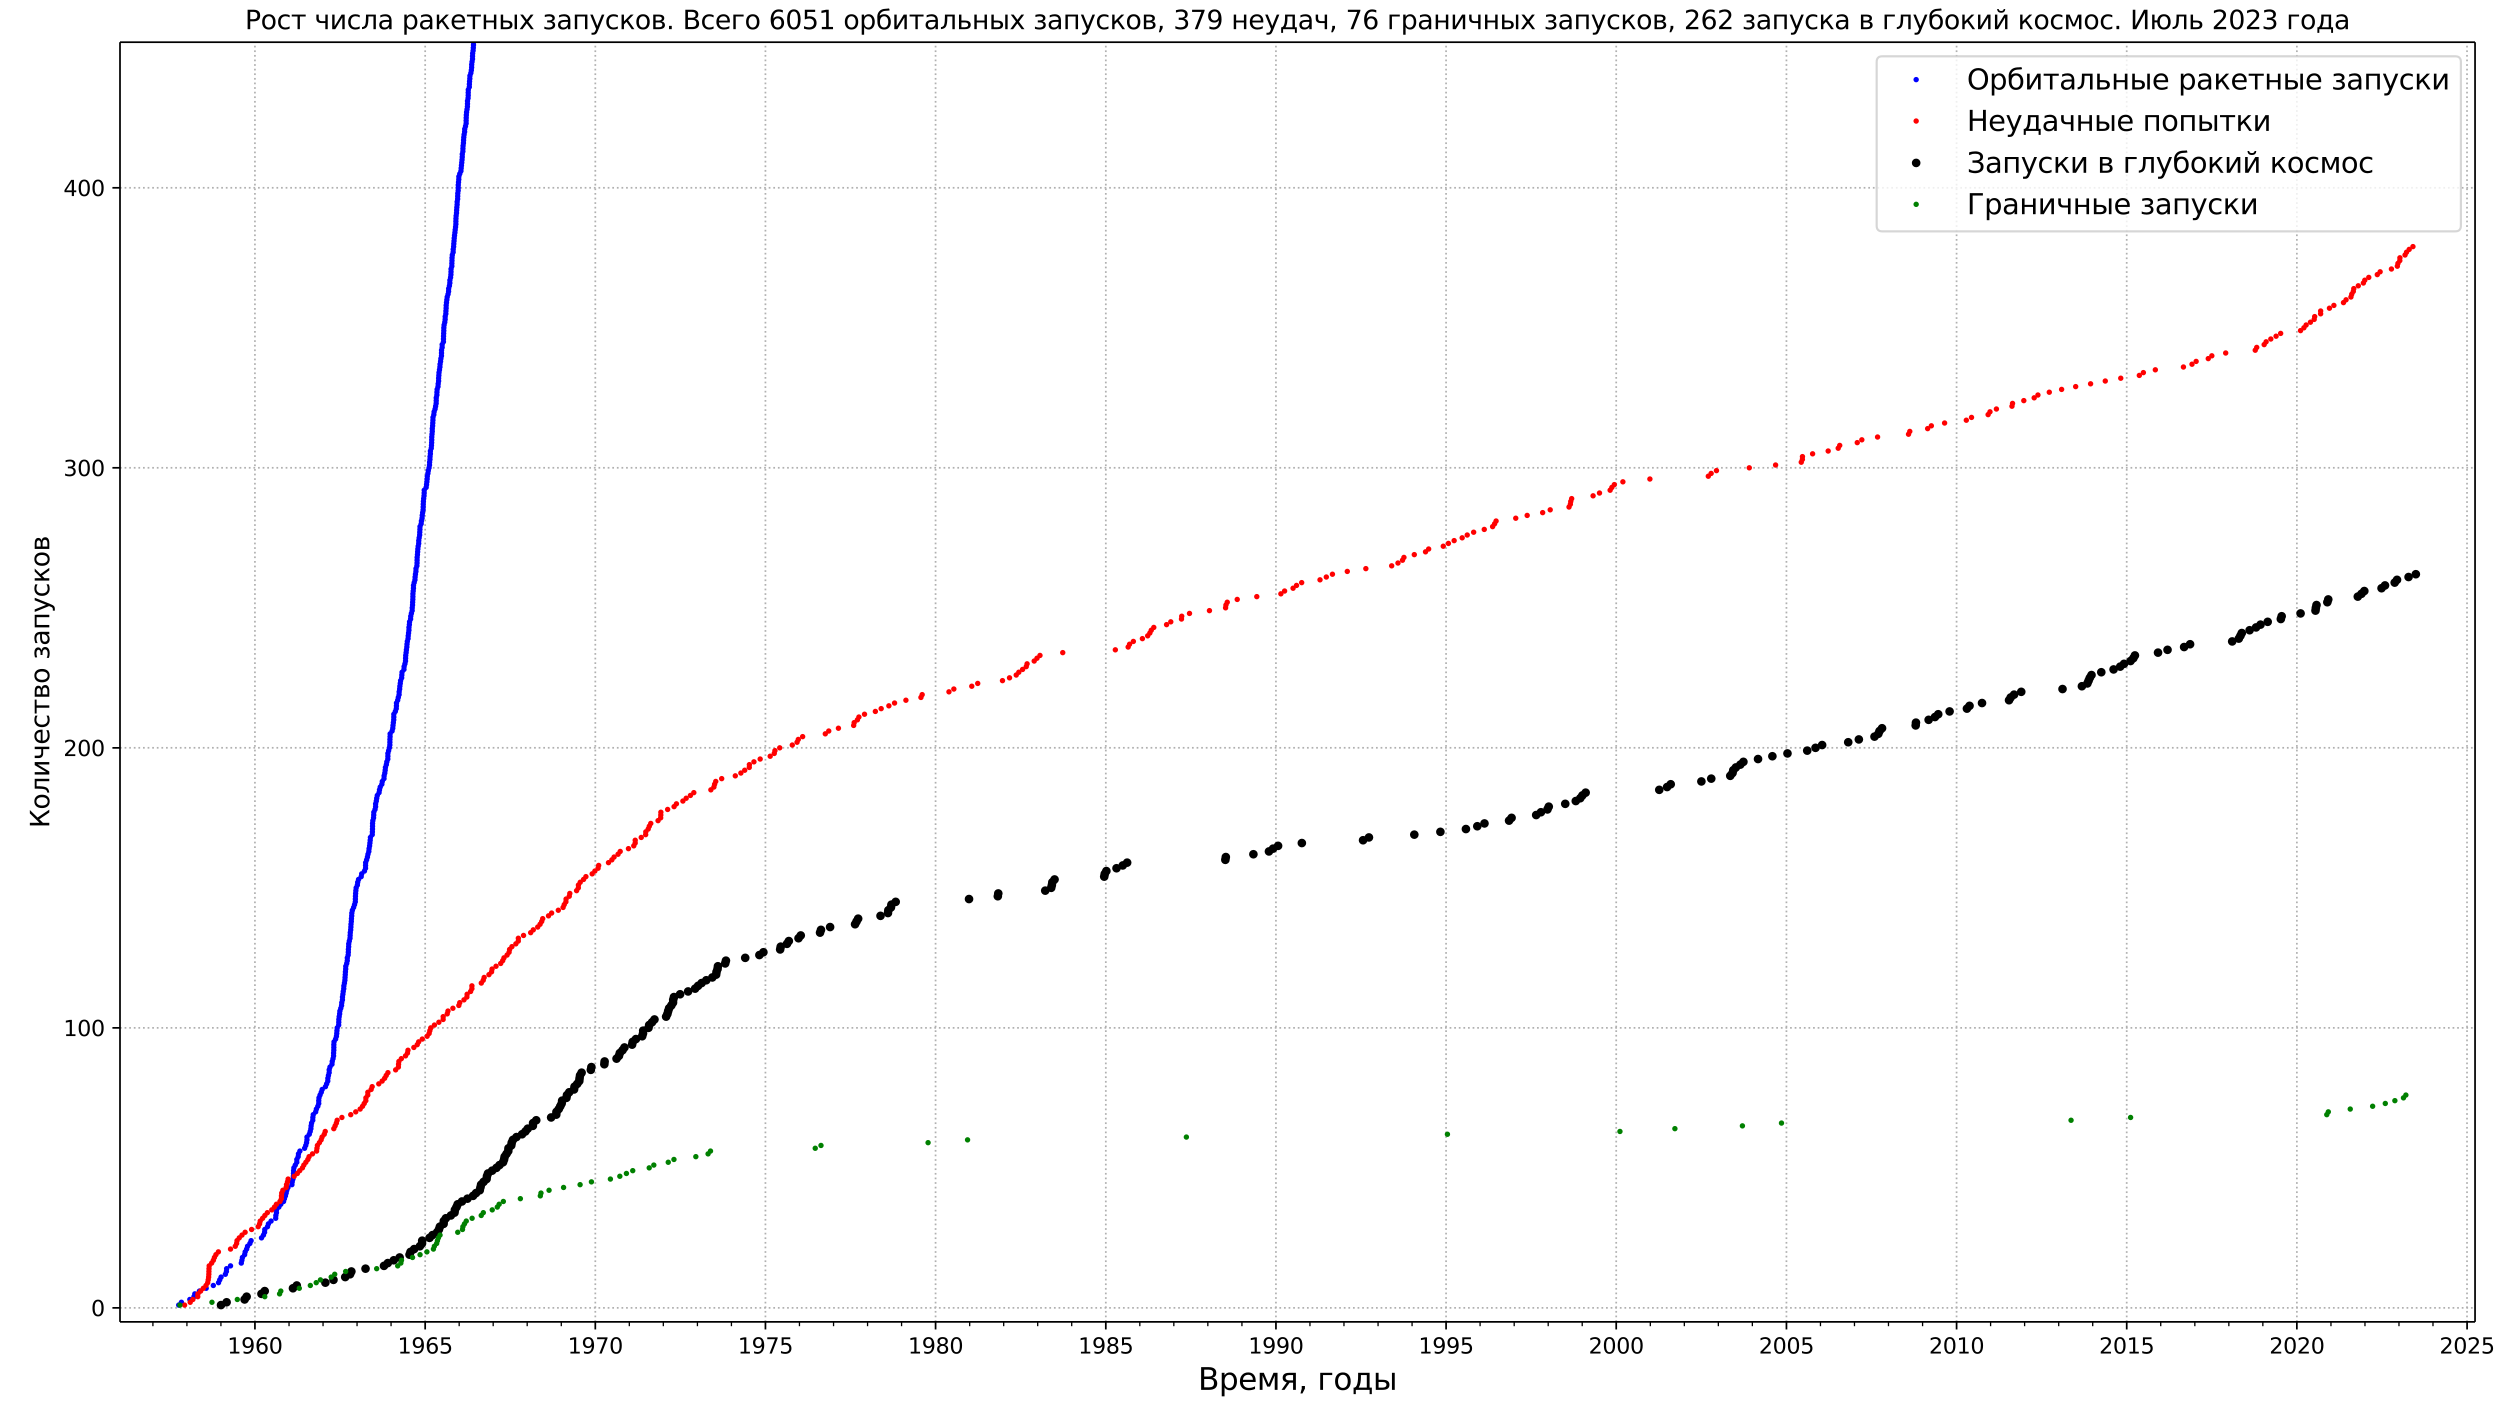 <?xml version="1.0" encoding="UTF-8"?>
<!DOCTYPE svg  PUBLIC '-//W3C//DTD SVG 1.1//EN'  'http://www.w3.org/Graphics/SVG/1.1/DTD/svg11.dtd'>
<svg width="1152pt" height="648pt" version="1.1" viewBox="0 0 1152 648" xmlns="http://www.w3.org/2000/svg" xmlns:xlink="http://www.w3.org/1999/xlink"><defs><style type="text/css">*{stroke-linejoin: round; stroke-linecap: butt}</style></defs><path d="m0 648h1152v-648h-1152z" fill="#fff"/><path d="m55.296 609.12h1085.2v-589.68h-1085.2z" fill="#fff"/><path d="m117.47 609.12v-589.68" clip-path="url(#g)" fill="none" stroke="#b0b0b0" stroke-dasharray="0.8,1.32" stroke-width=".8"/><defs><path id="l" d="m0 0v3.5" stroke="#000" stroke-width=".8"/></defs><use x="117.475" y="609.12" stroke="#000000" stroke-width=".8" xlink:href="#l"/><g transform="translate(104.75 623.72) scale(.1 -.1)"><defs><path id="p" transform="scale(.016)" d="m794 531h1031v3560l-1122-225v575l1116 225h631v-4135h1031v-531h-2687v531z"/><path id="r" transform="scale(.016)" d="m703 97v575q238-113 481-172 244-59 479-59 625 0 954 420 330 420 377 1277-181-269-460-413-278-144-615-144-700 0-1108 423-408 424-408 1159 0 718 425 1152 425 435 1131 435 810 0 1236-621 427-620 427-1801 0-1103-524-1761-523-658-1407-658-238 0-482 47-243 47-506 141zm1256 1978q425 0 673 290 249 291 249 798 0 503-249 795-248 292-673 292t-673-292-248-795q0-507 248-798 248-290 673-290z"/><path id="ae" transform="scale(.016)" d="m2113 2584q-425 0-674-291-248-290-248-796 0-503 248-796 249-292 674-292t673 292q248 293 248 796 0 506-248 796-248 291-673 291zm1253 1979v-575q-238 112-480 171-242 60-480 60-625 0-955-422-329-422-376-1275 184 272 462 417 279 145 613 145 703 0 1111-427 408-426 408-1160 0-719-425-1154-425-434-1131-434-810 0-1238 620-428 621-428 1799 0 1106 525 1764t1409 658q238 0 480-47t505-140z"/><path id="f" transform="scale(.016)" d="m2034 4250q-487 0-733-480-245-479-245-1442 0-959 245-1439 246-480 733-480 491 0 736 480 246 480 246 1439 0 963-246 1442-245 480-736 480zm0 500q785 0 1199-621 414-620 414-1801 0-1178-414-1799-414-620-1199-620-784 0-1198 620-414 621-414 1799 0 1181 414 1801 414 621 1198 621z"/></defs><use xlink:href="#p"/><use x="63.623" xlink:href="#r"/><use x="127.246" xlink:href="#ae"/><use x="190.869" xlink:href="#f"/></g><path d="m195.92 609.12v-589.68" clip-path="url(#g)" fill="none" stroke="#b0b0b0" stroke-dasharray="0.8,1.32" stroke-width=".8"/><use x="195.917" y="609.12" stroke="#000000" stroke-width=".8" xlink:href="#l"/><g transform="translate(183.19 623.72) scale(.1 -.1)"><defs><path id="v" transform="scale(.016)" d="m691 4666h2478v-532h-1900v-1143q137 47 274 70 138 23 276 23 781 0 1237-428 457-428 457-1159 0-753-469-1171-469-417-1322-417-294 0-599 50-304 50-629 150v635q281-153 581-228t634-75q541 0 856 284 316 284 316 772 0 487-316 771-315 285-856 285-253 0-505-56-251-56-513-175v2344z"/></defs><use xlink:href="#p"/><use x="63.623" xlink:href="#r"/><use x="127.246" xlink:href="#ae"/><use x="190.869" xlink:href="#v"/></g><path d="m274.32 609.12v-589.68" clip-path="url(#g)" fill="none" stroke="#b0b0b0" stroke-dasharray="0.8,1.32" stroke-width=".8"/><use x="274.316" y="609.12" stroke="#000000" stroke-width=".8" xlink:href="#l"/><g transform="translate(261.59 623.72) scale(.1 -.1)"><defs><path id="ah" transform="scale(.016)" d="m525 4666h3e3v-269l-1694-4397h-659l1594 4134h-2241v532z"/></defs><use xlink:href="#p"/><use x="63.623" xlink:href="#r"/><use x="127.246" xlink:href="#ah"/><use x="190.869" xlink:href="#f"/></g><path d="m352.71 609.12v-589.68" clip-path="url(#g)" fill="none" stroke="#b0b0b0" stroke-dasharray="0.8,1.32" stroke-width=".8"/><use x="352.715" y="609.12" stroke="#000000" stroke-width=".8" xlink:href="#l"/><g transform="translate(339.99 623.72) scale(.1 -.1)"><use xlink:href="#p"/><use x="63.623" xlink:href="#r"/><use x="127.246" xlink:href="#ah"/><use x="190.869" xlink:href="#v"/></g><path d="m431.11 609.12v-589.68" clip-path="url(#g)" fill="none" stroke="#b0b0b0" stroke-dasharray="0.8,1.32" stroke-width=".8"/><use x="431.114" y="609.12" stroke="#000000" stroke-width=".8" xlink:href="#l"/><g transform="translate(418.39 623.72) scale(.1 -.1)"><defs><path id="ap" transform="scale(.016)" d="m2034 2216q-450 0-708-241-257-241-257-662 0-422 257-663 258-241 708-241t709 242q260 243 260 662 0 421-258 662-257 241-711 241zm-631 268q-406 100-633 378-226 279-226 679 0 559 398 884 399 325 1092 325 697 0 1094-325t397-884q0-400-227-679-226-278-629-378 456-106 710-416 255-309 255-755 0-679-414-1042-414-362-1186-362-771 0-1186 362-414 363-414 1042 0 446 256 755 257 310 713 416zm-231 997q0-362 226-565 227-203 636-203 407 0 636 203 230 203 230 565 0 363-230 566-229 203-636 203-409 0-636-203-226-203-226-566z"/></defs><use xlink:href="#p"/><use x="63.623" xlink:href="#r"/><use x="127.246" xlink:href="#ap"/><use x="190.869" xlink:href="#f"/></g><path d="m509.56 609.12v-589.68" clip-path="url(#g)" fill="none" stroke="#b0b0b0" stroke-dasharray="0.8,1.32" stroke-width=".8"/><use x="509.556" y="609.12" stroke="#000000" stroke-width=".8" xlink:href="#l"/><g transform="translate(496.83 623.72) scale(.1 -.1)"><use xlink:href="#p"/><use x="63.623" xlink:href="#r"/><use x="127.246" xlink:href="#ap"/><use x="190.869" xlink:href="#v"/></g><path d="m587.95 609.12v-589.68" clip-path="url(#g)" fill="none" stroke="#b0b0b0" stroke-dasharray="0.8,1.32" stroke-width=".8"/><use x="587.955" y="609.12" stroke="#000000" stroke-width=".8" xlink:href="#l"/><g transform="translate(575.23 623.72) scale(.1 -.1)"><use xlink:href="#p"/><use x="63.623" xlink:href="#r"/><use x="127.246" xlink:href="#r"/><use x="190.869" xlink:href="#f"/></g><path d="m666.35 609.12v-589.68" clip-path="url(#g)" fill="none" stroke="#b0b0b0" stroke-dasharray="0.8,1.32" stroke-width=".8"/><use x="666.354" y="609.12" stroke="#000000" stroke-width=".8" xlink:href="#l"/><g transform="translate(653.63 623.72) scale(.1 -.1)"><use xlink:href="#p"/><use x="63.623" xlink:href="#r"/><use x="127.246" xlink:href="#r"/><use x="190.869" xlink:href="#v"/></g><path d="m744.75 609.12v-589.68" clip-path="url(#g)" fill="none" stroke="#b0b0b0" stroke-dasharray="0.8,1.32" stroke-width=".8"/><use x="744.753" y="609.12" stroke="#000000" stroke-width=".8" xlink:href="#l"/><g transform="translate(732.03 623.72) scale(.1 -.1)"><defs><path id="m" transform="scale(.016)" d="m1228 531h2203v-531h-2962v531q359 372 979 998 621 627 780 809 303 340 423 576 121 236 121 464 0 372-261 606-261 235-680 235-297 0-627-103-329-103-704-313v638q381 153 712 231 332 78 607 78 725 0 1156-363 431-362 431-968 0-288-108-546-107-257-392-607-78-91-497-524-418-433-1181-1211z"/></defs><use xlink:href="#m"/><use x="63.623" xlink:href="#f"/><use x="127.246" xlink:href="#f"/><use x="190.869" xlink:href="#f"/></g><path d="m823.19 609.12v-589.68" clip-path="url(#g)" fill="none" stroke="#b0b0b0" stroke-dasharray="0.8,1.32" stroke-width=".8"/><use x="823.195" y="609.12" stroke="#000000" stroke-width=".8" xlink:href="#l"/><g transform="translate(810.47 623.72) scale(.1 -.1)"><use xlink:href="#m"/><use x="63.623" xlink:href="#f"/><use x="127.246" xlink:href="#f"/><use x="190.869" xlink:href="#v"/></g><path d="m901.59 609.12v-589.68" clip-path="url(#g)" fill="none" stroke="#b0b0b0" stroke-dasharray="0.8,1.32" stroke-width=".8"/><use x="901.594" y="609.12" stroke="#000000" stroke-width=".8" xlink:href="#l"/><g transform="translate(888.87 623.72) scale(.1 -.1)"><use xlink:href="#m"/><use x="63.623" xlink:href="#f"/><use x="127.246" xlink:href="#p"/><use x="190.869" xlink:href="#f"/></g><path d="m979.99 609.12v-589.68" clip-path="url(#g)" fill="none" stroke="#b0b0b0" stroke-dasharray="0.8,1.32" stroke-width=".8"/><use x="979.993" y="609.12" stroke="#000000" stroke-width=".8" xlink:href="#l"/><g transform="translate(967.27 623.72) scale(.1 -.1)"><use xlink:href="#m"/><use x="63.623" xlink:href="#f"/><use x="127.246" xlink:href="#p"/><use x="190.869" xlink:href="#v"/></g><path d="m1058.4 609.12v-589.68" clip-path="url(#g)" fill="none" stroke="#b0b0b0" stroke-dasharray="0.8,1.32" stroke-width=".8"/><use x="1058.392" y="609.12" stroke="#000000" stroke-width=".8" xlink:href="#l"/><g transform="translate(1045.7 623.72) scale(.1 -.1)"><use xlink:href="#m"/><use x="63.623" xlink:href="#f"/><use x="127.246" xlink:href="#m"/><use x="190.869" xlink:href="#f"/></g><path d="m1136.8 609.12v-589.68" clip-path="url(#g)" fill="none" stroke="#b0b0b0" stroke-dasharray="0.8,1.32" stroke-width=".8"/><use x="1136.834" y="609.12" stroke="#000000" stroke-width=".8" xlink:href="#l"/><g transform="translate(1124.1 623.72) scale(.1 -.1)"><use xlink:href="#m"/><use x="63.623" xlink:href="#f"/><use x="127.246" xlink:href="#m"/><use x="190.869" xlink:href="#v"/></g><defs><path id="e" d="m0 0v2" stroke="#000" stroke-width=".6"/></defs><use x="70.461" y="609.12" stroke="#000000" stroke-width=".6" xlink:href="#e"/><use x="86.132" y="609.12" stroke="#000000" stroke-width=".6" xlink:href="#e"/><use x="101.803" y="609.12" stroke="#000000" stroke-width=".6" xlink:href="#e"/><use x="133.189" y="609.12" stroke="#000000" stroke-width=".6" xlink:href="#e"/><use x="148.86" y="609.12" stroke="#000000" stroke-width=".6" xlink:href="#e"/><use x="164.531" y="609.12" stroke="#000000" stroke-width=".6" xlink:href="#e"/><use x="180.202" y="609.12" stroke="#000000" stroke-width=".6" xlink:href="#e"/><use x="211.588" y="609.12" stroke="#000000" stroke-width=".6" xlink:href="#e"/><use x="227.259" y="609.12" stroke="#000000" stroke-width=".6" xlink:href="#e"/><use x="242.93" y="609.12" stroke="#000000" stroke-width=".6" xlink:href="#e"/><use x="258.644" y="609.12" stroke="#000000" stroke-width=".6" xlink:href="#e"/><use x="289.987" y="609.12" stroke="#000000" stroke-width=".6" xlink:href="#e"/><use x="305.658" y="609.12" stroke="#000000" stroke-width=".6" xlink:href="#e"/><use x="321.372" y="609.12" stroke="#000000" stroke-width=".6" xlink:href="#e"/><use x="337.043" y="609.12" stroke="#000000" stroke-width=".6" xlink:href="#e"/><use x="368.386" y="609.12" stroke="#000000" stroke-width=".6" xlink:href="#e"/><use x="384.1" y="609.12" stroke="#000000" stroke-width=".6" xlink:href="#e"/><use x="399.771" y="609.12" stroke="#000000" stroke-width=".6" xlink:href="#e"/><use x="415.443" y="609.12" stroke="#000000" stroke-width=".6" xlink:href="#e"/><use x="446.828" y="609.12" stroke="#000000" stroke-width=".6" xlink:href="#e"/><use x="462.499" y="609.12" stroke="#000000" stroke-width=".6" xlink:href="#e"/><use x="478.17" y="609.12" stroke="#000000" stroke-width=".6" xlink:href="#e"/><use x="493.842" y="609.12" stroke="#000000" stroke-width=".6" xlink:href="#e"/><use x="525.227" y="609.12" stroke="#000000" stroke-width=".6" xlink:href="#e"/><use x="540.898" y="609.12" stroke="#000000" stroke-width=".6" xlink:href="#e"/><use x="556.569" y="609.12" stroke="#000000" stroke-width=".6" xlink:href="#e"/><use x="572.284" y="609.12" stroke="#000000" stroke-width=".6" xlink:href="#e"/><use x="603.626" y="609.12" stroke="#000000" stroke-width=".6" xlink:href="#e"/><use x="619.297" y="609.12" stroke="#000000" stroke-width=".6" xlink:href="#e"/><use x="635.011" y="609.12" stroke="#000000" stroke-width=".6" xlink:href="#e"/><use x="650.683" y="609.12" stroke="#000000" stroke-width=".6" xlink:href="#e"/><use x="682.025" y="609.12" stroke="#000000" stroke-width=".6" xlink:href="#e"/><use x="697.739" y="609.12" stroke="#000000" stroke-width=".6" xlink:href="#e"/><use x="713.41" y="609.12" stroke="#000000" stroke-width=".6" xlink:href="#e"/><use x="729.082" y="609.12" stroke="#000000" stroke-width=".6" xlink:href="#e"/><use x="760.467" y="609.12" stroke="#000000" stroke-width=".6" xlink:href="#e"/><use x="776.138" y="609.12" stroke="#000000" stroke-width=".6" xlink:href="#e"/><use x="791.81" y="609.12" stroke="#000000" stroke-width=".6" xlink:href="#e"/><use x="807.481" y="609.12" stroke="#000000" stroke-width=".6" xlink:href="#e"/><use x="838.866" y="609.12" stroke="#000000" stroke-width=".6" xlink:href="#e"/><use x="854.537" y="609.12" stroke="#000000" stroke-width=".6" xlink:href="#e"/><use x="870.209" y="609.12" stroke="#000000" stroke-width=".6" xlink:href="#e"/><use x="885.923" y="609.12" stroke="#000000" stroke-width=".6" xlink:href="#e"/><use x="917.265" y="609.12" stroke="#000000" stroke-width=".6" xlink:href="#e"/><use x="932.936" y="609.12" stroke="#000000" stroke-width=".6" xlink:href="#e"/><use x="948.651" y="609.12" stroke="#000000" stroke-width=".6" xlink:href="#e"/><use x="964.322" y="609.12" stroke="#000000" stroke-width=".6" xlink:href="#e"/><use x="995.664" y="609.12" stroke="#000000" stroke-width=".6" xlink:href="#e"/><use x="1011.378" y="609.12" stroke="#000000" stroke-width=".6" xlink:href="#e"/><use x="1027.05" y="609.12" stroke="#000000" stroke-width=".6" xlink:href="#e"/><use x="1042.721" y="609.12" stroke="#000000" stroke-width=".6" xlink:href="#e"/><use x="1074.106" y="609.12" stroke="#000000" stroke-width=".6" xlink:href="#e"/><use x="1089.778" y="609.12" stroke="#000000" stroke-width=".6" xlink:href="#e"/><use x="1105.449" y="609.12" stroke="#000000" stroke-width=".6" xlink:href="#e"/><use x="1121.12" y="609.12" stroke="#000000" stroke-width=".6" xlink:href="#e"/><g transform="translate(552.07 640.44) scale(.14 -.14)"><defs><path id="ao" transform="scale(.016)" d="m1259 2228v-1709h1013q509 0 754 211 246 211 246 645 0 438-246 645-245 208-754 208h-1013zm0 1919v-1406h935q462 0 688 173 227 174 227 530 0 353-227 528-226 175-688 175h-935zm-631 519h1613q722 0 1112-300 391-300 391-853 0-429-200-682t-588-315q466-100 724-418 258-317 258-792 0-625-425-966-425-340-1210-340h-1675v4666z"/><path id="x" transform="scale(.016)" d="m1159 525v-1856h-578v4831h578v-531q182 312 458 463 277 152 661 152 638 0 1036-506 399-506 399-1331t-399-1332q-398-506-1036-506-384 0-661 152-276 152-458 464zm1957 1222q0 634-261 995t-717 361q-457 0-718-361t-261-995 261-995 718-361q456 0 717 361t261 995z"/><path id="q" transform="scale(.016)" d="m3597 1894v-281h-2644q38-594 358-905t892-311q331 0 642 81t618 244v-544q-310-131-635-200t-659-69q-838 0-1327 487-489 488-489 1320 0 859 464 1363 464 505 1252 505 706 0 1117-455 411-454 411-1235zm-575 169q-6 471-264 752-258 282-683 282-481 0-770-272t-333-766l2050 4z"/><path id="al" transform="scale(.016)" d="m581 3500h841l994-2344 997 2344h834v-3500h-578v2950l-966-2278h-575l-969 2278v-2950h-578v3500z"/><path id="ar" transform="scale(.016)" d="m1181 2491q0-260 200-407 200-146 572-146h775v1103h-775q-372 0-572-144t-200-406zm-818-2491 1068 1534q-362 82-603 296-240 214-240 661 0 506 335 757 336 252 1015 252h1368v-3500h-578v1478h-715l-1032-1478h-618z"/><path id="ai" transform="scale(.016)" d="m750 794h659v-538l-512-1e3h-403l256 1e3v538z"/><path id="ac" transform="scale(.016)" d="m581 0v3500h2469v-459h-1891v-3041h-578z"/><path id="i" transform="scale(.016)" d="m1959 3097q-462 0-731-361t-269-989 267-989q268-361 733-361 460 0 728 362 269 363 269 988 0 622-269 986-268 364-728 364zm0 487q750 0 1178-488 429-487 429-1349 0-859-429-1349-428-489-1178-489-753 0-1180 489-426 490-426 1349 0 862 426 1349 427 488 1180 488z"/><path id="af" transform="scale(.016)" d="m1384 459h1669v2582h-1209v-438q0-1287-369-1975l-91-169zm-834 0q284 125 409 391 307 659 307 1988v662h2365v-3041h460v-1343h-460v884h-2837v-884h-460v1343h216z"/><path id="u" transform="scale(.016)" d="m3907 3500h575v-3500h-575v3500zm288 84zm-1414-2546q0 281-205 428-204 147-598 147h-819v-1154h819q394 0 598 148 205 149 205 431zm-2200 2462h578v-1428h844q669 0 1030-255 361-254 361-779t-361-782q-361-256-1030-256h-1422v3500z"/></defs><use xlink:href="#ao"/><use x="68.604" xlink:href="#x"/><use x="132.08" xlink:href="#q"/><use x="193.604" xlink:href="#al"/><use x="269.043" xlink:href="#ar"/><use x="329.199" xlink:href="#ai"/><use x="360.986" xlink:href="#DejaVuSans-20"/><use x="392.773" xlink:href="#ac"/><use x="445.312" xlink:href="#i"/><use x="506.494" xlink:href="#af"/><use x="575.635" xlink:href="#u"/></g><path d="m55.296 602.67h1085.2" clip-path="url(#g)" fill="none" stroke="#b0b0b0" stroke-dasharray="0.8,1.32" stroke-width=".8"/><defs><path id="ad" d="m0 0h-3.5" stroke="#000" stroke-width=".8"/></defs><use x="55.296" y="602.668" stroke="#000000" stroke-width=".8" xlink:href="#ad"/><g transform="translate(41.934 606.47) scale(.1 -.1)"><use xlink:href="#f"/></g><path d="m55.296 473.64h1085.2" clip-path="url(#g)" fill="none" stroke="#b0b0b0" stroke-dasharray="0.8,1.32" stroke-width=".8"/><use x="55.296" y="473.636" stroke="#000000" stroke-width=".8" xlink:href="#ad"/><g transform="translate(29.208 477.43) scale(.1 -.1)"><use xlink:href="#p"/><use x="63.623" xlink:href="#f"/><use x="127.246" xlink:href="#f"/></g><path d="m55.296 344.6h1085.2" clip-path="url(#g)" fill="none" stroke="#b0b0b0" stroke-dasharray="0.8,1.32" stroke-width=".8"/><use x="55.296" y="344.603" stroke="#000000" stroke-width=".8" xlink:href="#ad"/><g transform="translate(29.208 348.4) scale(.1 -.1)"><use xlink:href="#m"/><use x="63.623" xlink:href="#f"/><use x="127.246" xlink:href="#f"/></g><path d="m55.296 215.57h1085.2" clip-path="url(#g)" fill="none" stroke="#b0b0b0" stroke-dasharray="0.8,1.32" stroke-width=".8"/><use x="55.296" y="215.57" stroke="#000000" stroke-width=".8" xlink:href="#ad"/><g transform="translate(29.208 219.37) scale(.1 -.1)"><defs><path id="am" transform="scale(.016)" d="m2597 2516q453-97 707-404 255-306 255-756 0-690-475-1069-475-378-1350-378-293 0-604 58t-642 174v609q262-153 574-231 313-78 654-78 593 0 904 234t311 681q0 413-289 645-289 233-804 233h-544v519h569q465 0 712 186t247 536q0 359-255 551-254 193-729 193-260 0-557-57-297-56-653-174v562q360 100 674 150t592 50q719 0 1137-327 419-326 419-882 0-388-222-655t-631-370z"/></defs><use xlink:href="#am"/><use x="63.623" xlink:href="#f"/><use x="127.246" xlink:href="#f"/></g><path d="m55.296 86.537h1085.2" clip-path="url(#g)" fill="none" stroke="#b0b0b0" stroke-dasharray="0.8,1.32" stroke-width=".8"/><use x="55.296" y="86.537" stroke="#000000" stroke-width=".8" xlink:href="#ad"/><g transform="translate(29.208 90.336) scale(.1 -.1)"><defs><path id="ba" transform="scale(.016)" d="m2419 4116-1594-2491h1594v2491zm-166 550h794v-3041h666v-525h-666v-1100h-628v1100h-2106v609l1940 2957z"/></defs><use xlink:href="#ba"/><use x="63.623" xlink:href="#f"/><use x="127.246" xlink:href="#f"/></g><g transform="translate(22.713 381.56) rotate(-90) scale(.12 -.12)"><defs><path id="aw" transform="scale(.016)" d="m628 4666h631v-2307l2257 2307h809l-1803-1844 1897-2822h-688l-1618 2403-854-872v-1531h-631v4666z"/><path id="y" transform="scale(.016)" d="m238 0v478q568 88 743 481 213 554 213 1969v572h2365v-3500h-575v3041h-1215v-347q0-1350-275-1956-294-647-1256-738z"/><path id="o" transform="scale(.016)" d="m3578 3500v-3500h-572v2809l-1687-2809h-738v3500h572v-2803l1685 2803h740z"/><path id="ab" transform="scale(.016)" d="m2625 0v1472h-1072q-478 0-797 297-287 269-287 844v887h575v-834q0-366 162-550 166-185 491-185h928v1569h575v-3500h-575z"/><path id="j" transform="scale(.016)" d="m3122 3366v-538q-244 135-489 202t-495 67q-560 0-870-355-309-354-309-995t309-996q310-354 870-354 250 0 495 67t489 202v-532q-241-112-499-168-257-57-548-57-791 0-1257 497-465 497-465 1341 0 856 470 1346 471 491 1290 491 265 0 518-55 253-54 491-163z"/><path id="w" transform="scale(.016)" d="m188 3500h3353v-459h-1394v-3041h-566v3041h-1393v459z"/><path id="aa" transform="scale(.016)" d="m1156 1613v-1154h819q394 0 600 148 206 149 206 431 0 281-206 428t-600 147h-819zm0 1428v-969h757q325 0 531 129 206 130 206 362 0 231-206 354-206 124-531 124h-757zm-575 459h1369q616 0 947-225t331-641q0-321-169-511-168-189-500-235 397-75 616-313 219-237 219-594 0-468-361-725-361-256-1030-256h-1422v3500z"/><path id="z" transform="scale(.016)" d="m2206 1888q388-75 603-304 216-228 216-565 0-541-403-826-403-284-1147-284-250 0-514 44t-545 131v535q222-116 487-174 266-57 556-57 472 0 736 175t264 456q0 275-234 442t-662 167h-463v475h484q363 0 574 139t211 358q0 200-218 344-217 144-588 144-222 0-474-41-251-41-555-131v522q307 75 572 112 266 38 503 38 613 0 967-246 355-245 355-686 0-290-188-492-187-201-537-276z"/><path id="h" transform="scale(.016)" d="m2194 1759q-697 0-966-159t-269-544q0-306 202-486 202-179 548-179 479 0 768 339t289 901v128h-572zm1147 238v-1997h-575v531q-197-318-491-470t-719-152q-537 0-855 302-317 302-317 808 0 590 395 890 396 300 1180 300h807v57q0 397-261 614t-733 217q-300 0-585-72-284-72-546-216v532q315 122 612 182 297 61 578 61 760 0 1135-394 375-393 375-1193z"/><path id="s" transform="scale(.016)" d="m3603 3500v-3500h-578v3041h-1866v-3041h-578v3500h3022z"/><path id="n" transform="scale(.016)" d="m2059-325q-243-625-475-815-231-191-618-191h-460v481h338q237 0 368 113 132 112 291 531l103 262-1415 3444h609l1094-2737 1094 2737h609l-1538-3825z"/><path id="k" transform="scale(.016)" d="m581 3500h572v-1644l1622 1644h706l-1337-1353 1509-2147h-644l-1240 1766-616-625v-1141h-572v3500z"/></defs><use xlink:href="#aw"/><use x="70.996" xlink:href="#i"/><use x="132.178" xlink:href="#y"/><use x="196.094" xlink:href="#o"/><use x="261.084" xlink:href="#ab"/><use x="320.166" xlink:href="#q"/><use x="381.689" xlink:href="#j"/><use x="436.67" xlink:href="#w"/><use x="494.922" xlink:href="#aa"/><use x="553.857" xlink:href="#i"/><use x="615.039" xlink:href="#DejaVuSans-20"/><use x="646.826" xlink:href="#z"/><use x="700" xlink:href="#h"/><use x="761.279" xlink:href="#s"/><use x="826.66" xlink:href="#n"/><use x="885.84" xlink:href="#j"/><use x="940.82" xlink:href="#k"/><use x="1001.221" xlink:href="#i"/><use x="1062.402" xlink:href="#aa"/></g><defs><path id="a" d="m0 0.75c0.199 0 0.39-0.079 0.53-0.22s0.22-0.331 0.22-0.53-0.079-0.39-0.22-0.53-0.331-0.22-0.53-0.22-0.39 0.079-0.53 0.22-0.22 0.331-0.22 0.53 0.079 0.39 0.22 0.53 0.331 0.22 0.53 0.22z" stroke="#00f"/></defs><g clip-path="url(#g)" fill="#0000ff" stroke="#0000ff"><use x="82.345" y="601.378" xlink:href="#a"/><use x="83.603" y="600.088" xlink:href="#a"/><use x="87.469" y="598.797" xlink:href="#a"/><use x="89.374" y="597.507" xlink:href="#a"/><use x="89.769" y="596.217" xlink:href="#a"/><use x="91.898" y="594.926" xlink:href="#a"/><use x="95.004" y="593.636" xlink:href="#a"/><use x="98.297" y="592.346" xlink:href="#a"/><use x="100.696" y="591.055" xlink:href="#a"/><use x="101.243" y="589.765" xlink:href="#a"/><use x="101.875" y="588.475" xlink:href="#a"/><use x="103.848" y="587.184" xlink:href="#a"/><use x="104.331" y="585.894" xlink:href="#a"/><use x="104.431" y="584.604" xlink:href="#a"/><use x="106.22" y="583.313" xlink:href="#a"/><use x="111.188" y="582.023" xlink:href="#a"/><use x="111.455" y="580.733" xlink:href="#a"/><use x="111.712" y="579.442" xlink:href="#a"/><use x="112.72" y="578.152" xlink:href="#a"/><use x="112.975" y="576.862" xlink:href="#a"/><use x="113.653" y="575.571" xlink:href="#a"/><use x="114.067" y="574.281" xlink:href="#a"/><use x="115.149" y="572.991" xlink:href="#a"/><use x="115.705" y="571.7" xlink:href="#a"/><use x="120.503" y="570.41" xlink:href="#a"/><use x="121.401" y="569.12" xlink:href="#a"/><use x="121.918" y="567.829" xlink:href="#a"/><use x="122.019" y="566.539" xlink:href="#a"/><use x="123.271" y="565.249" xlink:href="#a"/><use x="123.688" y="563.959" xlink:href="#a"/><use x="124.911" y="562.668" xlink:href="#a"/><use x="127.042" y="561.378" xlink:href="#a"/><use x="127.108" y="560.088" xlink:href="#a"/><use x="127.384" y="558.797" xlink:href="#a"/><use x="127.407" y="557.507" xlink:href="#a"/><use x="128.505" y="556.217" xlink:href="#a"/><use x="129.398" y="554.926" xlink:href="#a"/><use x="130.665" y="553.636" xlink:href="#a"/><use x="131.078" y="552.346" xlink:href="#a"/><use x="131.534" y="551.055" xlink:href="#a"/><use x="131.87" y="549.765" xlink:href="#a"/><use x="132.151" y="548.475" xlink:href="#a"/><use x="132.709" y="547.184" xlink:href="#a"/><use x="134.513" y="545.894" xlink:href="#a"/><use x="134.65" y="544.604" xlink:href="#a"/><use x="134.992" y="543.313" xlink:href="#a"/><use x="135.187" y="542.023" xlink:href="#a"/><use x="135.243" y="540.733" xlink:href="#a"/><use x="135.289" y="539.442" xlink:href="#a"/><use x="135.427" y="538.152" xlink:href="#a"/><use x="136.076" y="536.862" xlink:href="#a"/><use x="136.761" y="535.571" xlink:href="#a"/><use x="136.779" y="534.281" xlink:href="#a"/><use x="137.387" y="532.991" xlink:href="#a"/><use x="137.536" y="531.7" xlink:href="#a"/><use x="138.194" y="530.41" xlink:href="#a"/><use x="140.357" y="529.12" xlink:href="#a"/><use x="140.881" y="527.829" xlink:href="#a"/><use x="141.259" y="526.539" xlink:href="#a"/><use x="141.45" y="525.249" xlink:href="#a"/><use x="141.459" y="523.958" xlink:href="#a"/><use x="142.516" y="522.668" xlink:href="#a"/><use x="142.94" y="521.378" xlink:href="#a"/><use x="143.253" y="520.087" xlink:href="#a"/><use x="143.354" y="518.797" xlink:href="#a"/><use x="143.572" y="517.507" xlink:href="#a"/><use x="144.128" y="516.216" xlink:href="#a"/><use x="144.162" y="514.926" xlink:href="#a"/><use x="144.346" y="513.636" xlink:href="#a"/><use x="145.459" y="512.345" xlink:href="#a"/><use x="145.792" y="511.055" xlink:href="#a"/><use x="146.448" y="509.765" xlink:href="#a"/><use x="146.88" y="508.474" xlink:href="#a"/><use x="146.881" y="507.184" xlink:href="#a"/><use x="146.985" y="505.894" xlink:href="#a"/><use x="147.47" y="504.603" xlink:href="#a"/><use x="148.037" y="503.313" xlink:href="#a"/><use x="148.465" y="502.023" xlink:href="#a"/><use x="149.969" y="500.732" xlink:href="#a"/><use x="150.513" y="499.442" xlink:href="#a"/><use x="151.032" y="498.152" xlink:href="#a"/><use x="151.082" y="496.861" xlink:href="#a"/><use x="151.341" y="495.571" xlink:href="#a"/><use x="151.679" y="494.281" xlink:href="#a"/><use x="151.69" y="492.99" xlink:href="#a"/><use x="152.057" y="491.7" xlink:href="#a"/><use x="152.969" y="490.41" xlink:href="#a"/><use x="153.094" y="489.119" xlink:href="#a"/><use x="153.454" y="487.829" xlink:href="#a"/><use x="153.705" y="486.539" xlink:href="#a"/><use x="153.719" y="485.248" xlink:href="#a"/><use x="153.815" y="483.958" xlink:href="#a"/><use x="153.83" y="482.668" xlink:href="#a"/><use x="153.83" y="481.378" xlink:href="#a"/><use x="153.926" y="480.087" xlink:href="#a"/><use x="154.647" y="478.797" xlink:href="#a"/><use x="155.021" y="477.507" xlink:href="#a"/><use x="155.177" y="476.216" xlink:href="#a"/><use x="155.259" y="474.926" xlink:href="#a"/><use x="155.386" y="473.636" xlink:href="#a"/><use x="156.062" y="472.345" xlink:href="#a"/><use x="156.109" y="471.055" xlink:href="#a"/><use x="156.137" y="469.765" xlink:href="#a"/><use x="156.288" y="468.474" xlink:href="#a"/><use x="156.504" y="467.184" xlink:href="#a"/><use x="156.617" y="465.894" xlink:href="#a"/><use x="157.032" y="464.603" xlink:href="#a"/><use x="157.397" y="463.313" xlink:href="#a"/><use x="157.49" y="462.023" xlink:href="#a"/><use x="157.79" y="460.732" xlink:href="#a"/><use x="157.807" y="459.442" xlink:href="#a"/><use x="158.005" y="458.152" xlink:href="#a"/><use x="158.164" y="456.861" xlink:href="#a"/><use x="158.406" y="455.571" xlink:href="#a"/><use x="158.449" y="454.281" xlink:href="#a"/><use x="158.719" y="452.99" xlink:href="#a"/><use x="158.926" y="451.7" xlink:href="#a"/><use x="158.996" y="450.41" xlink:href="#a"/><use x="159.089" y="449.119" xlink:href="#a"/><use x="159.166" y="447.829" xlink:href="#a"/><use x="159.297" y="446.539" xlink:href="#a"/><use x="159.329" y="445.248" xlink:href="#a"/><use x="159.766" y="443.958" xlink:href="#a"/><use x="160.021" y="442.668" xlink:href="#a"/><use x="160.037" y="441.377" xlink:href="#a"/><use x="160.426" y="440.087" xlink:href="#a"/><use x="160.506" y="438.797" xlink:href="#a"/><use x="160.537" y="437.506" xlink:href="#a"/><use x="160.663" y="436.216" xlink:href="#a"/><use x="160.689" y="434.926" xlink:href="#a"/><use x="160.957" y="433.635" xlink:href="#a"/><use x="161.284" y="432.345" xlink:href="#a"/><use x="161.34" y="431.055" xlink:href="#a"/><use x="161.404" y="429.764" xlink:href="#a"/><use x="161.599" y="428.474" xlink:href="#a"/><use x="161.683" y="427.184" xlink:href="#a"/><use x="161.739" y="425.893" xlink:href="#a"/><use x="161.884" y="424.603" xlink:href="#a"/><use x="161.941" y="423.313" xlink:href="#a"/><use x="162.068" y="422.022" xlink:href="#a"/><use x="162.123" y="420.732" xlink:href="#a"/><use x="162.377" y="419.442" xlink:href="#a"/><use x="162.939" y="418.151" xlink:href="#a"/><use x="163.367" y="416.861" xlink:href="#a"/><use x="163.723" y="415.571" xlink:href="#a"/><use x="163.757" y="414.28" xlink:href="#a"/><use x="163.796" y="412.99" xlink:href="#a"/><use x="163.869" y="411.7" xlink:href="#a"/><use x="163.975" y="410.409" xlink:href="#a"/><use x="164.118" y="409.119" xlink:href="#a"/><use x="164.674" y="407.829" xlink:href="#a"/><use x="164.826" y="406.538" xlink:href="#a"/><use x="165.213" y="405.248" xlink:href="#a"/><use x="166.429" y="403.958" xlink:href="#a"/><use x="166.664" y="402.667" xlink:href="#a"/><use x="167.937" y="401.377" xlink:href="#a"/><use x="168.436" y="400.087" xlink:href="#a"/><use x="168.453" y="398.796" xlink:href="#a"/><use x="168.485" y="397.506" xlink:href="#a"/><use x="168.93" y="396.216" xlink:href="#a"/><use x="169.311" y="394.926" xlink:href="#a"/><use x="169.569" y="393.635" xlink:href="#a"/><use x="169.961" y="392.345" xlink:href="#a"/><use x="170.063" y="391.055" xlink:href="#a"/><use x="170.308" y="389.764" xlink:href="#a"/><use x="170.453" y="388.474" xlink:href="#a"/><use x="170.59" y="387.184" xlink:href="#a"/><use x="170.689" y="385.893" xlink:href="#a"/><use x="171.528" y="384.603" xlink:href="#a"/><use x="171.592" y="383.313" xlink:href="#a"/><use x="171.641" y="382.022" xlink:href="#a"/><use x="171.66" y="380.732" xlink:href="#a"/><use x="171.675" y="379.442" xlink:href="#a"/><use x="171.803" y="378.151" xlink:href="#a"/><use x="172.131" y="376.861" xlink:href="#a"/><use x="172.211" y="375.571" xlink:href="#a"/><use x="172.256" y="374.28" xlink:href="#a"/><use x="172.811" y="372.99" xlink:href="#a"/><use x="173.075" y="371.7" xlink:href="#a"/><use x="173.081" y="370.409" xlink:href="#a"/><use x="173.401" y="369.119" xlink:href="#a"/><use x="173.59" y="367.829" xlink:href="#a"/><use x="173.859" y="366.538" xlink:href="#a"/><use x="174.664" y="365.248" xlink:href="#a"/><use x="174.871" y="363.958" xlink:href="#a"/><use x="175.213" y="362.667" xlink:href="#a"/><use x="175.95" y="361.377" xlink:href="#a"/><use x="176.159" y="360.087" xlink:href="#a"/><use x="176.943" y="358.796" xlink:href="#a"/><use x="176.998" y="357.506" xlink:href="#a"/><use x="177.315" y="356.216" xlink:href="#a"/><use x="177.492" y="354.925" xlink:href="#a"/><use x="177.598" y="353.635" xlink:href="#a"/><use x="178.024" y="352.345" xlink:href="#a"/><use x="178.245" y="351.054" xlink:href="#a"/><use x="178.703" y="349.764" xlink:href="#a"/><use x="178.734" y="348.474" xlink:href="#a"/><use x="178.737" y="347.183" xlink:href="#a"/><use x="179.081" y="345.893" xlink:href="#a"/><use x="179.412" y="344.603" xlink:href="#a"/><use x="179.639" y="343.312" xlink:href="#a"/><use x="179.66" y="342.022" xlink:href="#a"/><use x="179.677" y="340.732" xlink:href="#a"/><use x="179.746" y="339.441" xlink:href="#a"/><use x="179.768" y="338.151" xlink:href="#a"/><use x="180.668" y="336.861" xlink:href="#a"/><use x="180.993" y="335.57" xlink:href="#a"/><use x="181.099" y="334.28" xlink:href="#a"/><use x="181.256" y="332.99" xlink:href="#a"/><use x="181.433" y="331.699" xlink:href="#a"/><use x="181.464" y="330.409" xlink:href="#a"/><use x="181.474" y="329.119" xlink:href="#a"/><use x="182.172" y="327.828" xlink:href="#a"/><use x="182.596" y="326.538" xlink:href="#a"/><use x="182.673" y="325.248" xlink:href="#a"/><use x="182.698" y="323.957" xlink:href="#a"/><use x="183.244" y="322.667" xlink:href="#a"/><use x="183.535" y="321.377" xlink:href="#a"/><use x="183.9" y="320.086" xlink:href="#a"/><use x="183.925" y="318.796" xlink:href="#a"/><use x="184.156" y="317.506" xlink:href="#a"/><use x="184.255" y="316.215" xlink:href="#a"/><use x="184.439" y="314.925" xlink:href="#a"/><use x="184.598" y="313.635" xlink:href="#a"/><use x="185.086" y="312.345" xlink:href="#a"/><use x="185.158" y="311.054" xlink:href="#a"/><use x="185.267" y="309.764" xlink:href="#a"/><use x="186.144" y="308.474" xlink:href="#a"/><use x="186.204" y="307.183" xlink:href="#a"/><use x="186.587" y="305.893" xlink:href="#a"/><use x="186.863" y="304.603" xlink:href="#a"/><use x="186.897" y="303.312" xlink:href="#a"/><use x="186.954" y="302.022" xlink:href="#a"/><use x="187.135" y="300.732" xlink:href="#a"/><use x="187.271" y="299.441" xlink:href="#a"/><use x="187.466" y="298.151" xlink:href="#a"/><use x="187.543" y="296.861" xlink:href="#a"/><use x="187.691" y="295.57" xlink:href="#a"/><use x="188.036" y="294.28" xlink:href="#a"/><use x="188.101" y="292.99" xlink:href="#a"/><use x="188.264" y="291.699" xlink:href="#a"/><use x="188.441" y="290.409" xlink:href="#a"/><use x="188.444" y="289.119" xlink:href="#a"/><use x="188.637" y="287.828" xlink:href="#a"/><use x="188.718" y="286.538" xlink:href="#a"/><use x="189.205" y="285.248" xlink:href="#a"/><use x="189.267" y="283.957" xlink:href="#a"/><use x="189.56" y="282.667" xlink:href="#a"/><use x="189.922" y="281.377" xlink:href="#a"/><use x="189.945" y="280.086" xlink:href="#a"/><use x="190.094" y="278.796" xlink:href="#a"/><use x="190.142" y="277.506" xlink:href="#a"/><use x="190.233" y="276.215" xlink:href="#a"/><use x="190.262" y="274.925" xlink:href="#a"/><use x="190.269" y="273.635" xlink:href="#a"/><use x="190.401" y="272.344" xlink:href="#a"/><use x="190.519" y="271.054" xlink:href="#a"/><use x="190.535" y="269.764" xlink:href="#a"/><use x="190.852" y="268.473" xlink:href="#a"/><use x="191.21" y="267.183" xlink:href="#a"/><use x="191.276" y="265.893" xlink:href="#a"/><use x="191.437" y="264.602" xlink:href="#a"/><use x="191.659" y="263.312" xlink:href="#a"/><use x="191.687" y="262.022" xlink:href="#a"/><use x="192.101" y="260.731" xlink:href="#a"/><use x="192.176" y="259.441" xlink:href="#a"/><use x="192.194" y="258.151" xlink:href="#a"/><use x="192.212" y="256.86" xlink:href="#a"/><use x="192.358" y="255.57" xlink:href="#a"/><use x="192.451" y="254.28" xlink:href="#a"/><use x="192.543" y="252.989" xlink:href="#a"/><use x="192.693" y="251.699" xlink:href="#a"/><use x="192.943" y="250.409" xlink:href="#a"/><use x="192.963" y="249.118" xlink:href="#a"/><use x="193.144" y="247.828" xlink:href="#a"/><use x="193.378" y="246.538" xlink:href="#a"/><use x="193.43" y="245.247" xlink:href="#a"/><use x="193.503" y="243.957" xlink:href="#a"/><use x="193.534" y="242.667" xlink:href="#a"/><use x="194.063" y="241.376" xlink:href="#a"/><use x="194.187" y="240.086" xlink:href="#a"/><use x="194.482" y="238.796" xlink:href="#a"/><use x="194.566" y="237.505" xlink:href="#a"/><use x="194.748" y="236.215" xlink:href="#a"/><use x="194.97" y="234.925" xlink:href="#a"/><use x="195.001" y="233.634" xlink:href="#a"/><use x="195.04" y="232.344" xlink:href="#a"/><use x="195.101" y="231.054" xlink:href="#a"/><use x="195.223" y="229.764" xlink:href="#a"/><use x="195.396" y="228.473" xlink:href="#a"/><use x="195.46" y="227.183" xlink:href="#a"/><use x="195.478" y="225.893" xlink:href="#a"/><use x="196.362" y="224.602" xlink:href="#a"/><use x="196.555" y="223.312" xlink:href="#a"/><use x="196.698" y="222.022" xlink:href="#a"/><use x="196.831" y="220.731" xlink:href="#a"/><use x="196.897" y="219.441" xlink:href="#a"/><use x="197.178" y="218.151" xlink:href="#a"/><use x="197.362" y="216.86" xlink:href="#a"/><use x="197.704" y="215.57" xlink:href="#a"/><use x="197.917" y="214.28" xlink:href="#a"/><use x="197.965" y="212.989" xlink:href="#a"/><use x="198.126" y="211.699" xlink:href="#a"/><use x="198.162" y="210.409" xlink:href="#a"/><use x="198.316" y="209.118" xlink:href="#a"/><use x="198.33" y="207.828" xlink:href="#a"/><use x="198.722" y="206.538" xlink:href="#a"/><use x="198.825" y="205.247" xlink:href="#a"/><use x="198.902" y="203.957" xlink:href="#a"/><use x="198.938" y="202.667" xlink:href="#a"/><use x="198.956" y="201.376" xlink:href="#a"/><use x="199.07" y="200.086" xlink:href="#a"/><use x="199.187" y="198.796" xlink:href="#a"/><use x="199.192" y="197.505" xlink:href="#a"/><use x="199.346" y="196.215" xlink:href="#a"/><use x="199.419" y="194.925" xlink:href="#a"/><use x="199.498" y="193.634" xlink:href="#a"/><use x="199.518" y="192.344" xlink:href="#a"/><use x="199.904" y="191.054" xlink:href="#a"/><use x="200.037" y="189.763" xlink:href="#a"/><use x="200.484" y="188.473" xlink:href="#a"/><use x="200.727" y="187.183" xlink:href="#a"/><use x="200.978" y="185.892" xlink:href="#a"/><use x="201.008" y="184.602" xlink:href="#a"/><use x="201.021" y="183.312" xlink:href="#a"/><use x="201.31" y="182.021" xlink:href="#a"/><use x="201.343" y="180.731" xlink:href="#a"/><use x="201.425" y="179.441" xlink:href="#a"/><use x="201.831" y="178.15" xlink:href="#a"/><use x="201.913" y="176.86" xlink:href="#a"/><use x="202.112" y="175.57" xlink:href="#a"/><use x="202.117" y="174.279" xlink:href="#a"/><use x="202.221" y="172.989" xlink:href="#a"/><use x="202.292" y="171.699" xlink:href="#a"/><use x="202.512" y="170.408" xlink:href="#a"/><use x="202.713" y="169.118" xlink:href="#a"/><use x="202.781" y="167.828" xlink:href="#a"/><use x="203.017" y="166.537" xlink:href="#a"/><use x="203.155" y="165.247" xlink:href="#a"/><use x="203.427" y="163.957" xlink:href="#a"/><use x="203.446" y="162.666" xlink:href="#a"/><use x="203.464" y="161.376" xlink:href="#a"/><use x="203.738" y="160.086" xlink:href="#a"/><use x="203.742" y="158.795" xlink:href="#a"/><use x="204.337" y="157.505" xlink:href="#a"/><use x="204.352" y="156.215" xlink:href="#a"/><use x="204.384" y="154.924" xlink:href="#a"/><use x="204.443" y="153.634" xlink:href="#a"/><use x="204.5" y="152.344" xlink:href="#a"/><use x="204.518" y="151.053" xlink:href="#a"/><use x="204.64" y="149.763" xlink:href="#a"/><use x="204.956" y="148.473" xlink:href="#a"/><use x="205.124" y="147.182" xlink:href="#a"/><use x="205.139" y="145.892" xlink:href="#a"/><use x="205.436" y="144.602" xlink:href="#a"/><use x="205.473" y="143.312" xlink:href="#a"/><use x="205.573" y="142.021" xlink:href="#a"/><use x="205.595" y="140.731" xlink:href="#a"/><use x="205.742" y="139.441" xlink:href="#a"/><use x="205.902" y="138.15" xlink:href="#a"/><use x="206.067" y="136.86" xlink:href="#a"/><use x="206.461" y="135.57" xlink:href="#a"/><use x="206.709" y="134.279" xlink:href="#a"/><use x="206.743" y="132.989" xlink:href="#a"/><use x="207.092" y="131.699" xlink:href="#a"/><use x="207.289" y="130.408" xlink:href="#a"/><use x="207.31" y="129.118" xlink:href="#a"/><use x="207.629" y="127.828" xlink:href="#a"/><use x="207.779" y="126.537" xlink:href="#a"/><use x="207.826" y="125.247" xlink:href="#a"/><use x="207.84" y="123.957" xlink:href="#a"/><use x="208.207" y="122.666" xlink:href="#a"/><use x="208.219" y="121.376" xlink:href="#a"/><use x="208.269" y="120.086" xlink:href="#a"/><use x="208.296" y="118.795" xlink:href="#a"/><use x="208.42" y="117.505" xlink:href="#a"/><use x="208.811" y="116.215" xlink:href="#a"/><use x="208.835" y="114.924" xlink:href="#a"/><use x="209.033" y="113.634" xlink:href="#a"/><use x="209.107" y="112.344" xlink:href="#a"/><use x="209.216" y="111.053" xlink:href="#a"/><use x="209.303" y="109.763" xlink:href="#a"/><use x="209.448" y="108.473" xlink:href="#a"/><use x="209.62" y="107.182" xlink:href="#a"/><use x="209.749" y="105.892" xlink:href="#a"/><use x="209.919" y="104.602" xlink:href="#a"/><use x="210.064" y="103.311" xlink:href="#a"/><use x="210.067" y="102.021" xlink:href="#a"/><use x="210.099" y="100.731" xlink:href="#a"/><use x="210.178" y="99.44" xlink:href="#a"/><use x="210.361" y="98.15" xlink:href="#a"/><use x="210.42" y="96.86" xlink:href="#a"/><use x="210.509" y="95.569" xlink:href="#a"/><use x="210.638" y="94.279" xlink:href="#a"/><use x="210.658" y="92.989" xlink:href="#a"/><use x="210.881" y="91.698" xlink:href="#a"/><use x="210.913" y="90.408" xlink:href="#a"/><use x="210.947" y="89.118" xlink:href="#a"/><use x="211.126" y="87.827" xlink:href="#a"/><use x="211.141" y="86.537" xlink:href="#a"/><use x="211.166" y="85.247" xlink:href="#a"/><use x="211.282" y="83.956" xlink:href="#a"/><use x="211.413" y="82.666" xlink:href="#a"/><use x="211.438" y="81.376" xlink:href="#a"/><use x="211.86" y="80.085" xlink:href="#a"/><use x="212.396" y="78.795" xlink:href="#a"/><use x="212.504" y="77.505" xlink:href="#a"/><use x="212.64" y="76.214" xlink:href="#a"/><use x="212.777" y="74.924" xlink:href="#a"/><use x="212.896" y="73.634" xlink:href="#a"/><use x="212.999" y="72.343" xlink:href="#a"/><use x="213.017" y="71.053" xlink:href="#a"/><use x="213.296" y="69.763" xlink:href="#a"/><use x="213.32" y="68.472" xlink:href="#a"/><use x="213.38" y="67.182" xlink:href="#a"/><use x="213.556" y="65.892" xlink:href="#a"/><use x="213.62" y="64.601" xlink:href="#a"/><use x="213.706" y="63.311" xlink:href="#a"/><use x="213.856" y="62.021" xlink:href="#a"/><use x="214.101" y="60.731" xlink:href="#a"/><use x="214.141" y="59.44" xlink:href="#a"/><use x="214.504" y="58.15" xlink:href="#a"/><use x="214.792" y="56.86" xlink:href="#a"/><use x="214.794" y="55.569" xlink:href="#a"/><use x="214.826" y="54.279" xlink:href="#a"/><use x="214.887" y="52.989" xlink:href="#a"/><use x="214.996" y="51.698" xlink:href="#a"/><use x="215.2" y="50.408" xlink:href="#a"/><use x="215.382" y="49.118" xlink:href="#a"/><use x="215.418" y="47.827" xlink:href="#a"/><use x="215.427" y="46.537" xlink:href="#a"/><use x="215.686" y="45.247" xlink:href="#a"/><use x="215.749" y="43.956" xlink:href="#a"/><use x="215.754" y="42.666" xlink:href="#a"/><use x="215.787" y="41.376" xlink:href="#a"/><use x="216.259" y="40.085" xlink:href="#a"/><use x="216.286" y="38.795" xlink:href="#a"/><use x="216.37" y="37.505" xlink:href="#a"/><use x="216.495" y="36.214" xlink:href="#a"/><use x="216.543" y="34.924" xlink:href="#a"/><use x="216.973" y="33.634" xlink:href="#a"/><use x="217.194" y="32.343" xlink:href="#a"/><use x="217.332" y="31.053" xlink:href="#a"/><use x="217.354" y="29.763" xlink:href="#a"/><use x="217.516" y="28.472" xlink:href="#a"/><use x="217.731" y="27.182" xlink:href="#a"/><use x="217.737" y="25.892" xlink:href="#a"/><use x="217.795" y="24.601" xlink:href="#a"/><use x="218.01" y="23.311" xlink:href="#a"/><use x="218.098" y="22.021" xlink:href="#a"/><use x="218.18" y="20.73" xlink:href="#a"/><use x="218.191" y="19.44" xlink:href="#a"/><use x="218.332" y="18.15" xlink:href="#a"/><use x="218.391" y="16.859" xlink:href="#a"/><use x="218.45" y="15.569" xlink:href="#a"/><use x="218.465" y="14.279" xlink:href="#a"/><use x="218.74" y="12.988" xlink:href="#a"/><use x="218.778" y="11.698" xlink:href="#a"/><use x="218.967" y="10.408" xlink:href="#a"/><use x="219.058" y="9.117" xlink:href="#a"/><use x="219.119" y="7.827" xlink:href="#a"/><use x="219.388" y="6.537" xlink:href="#a"/><use x="219.556" y="5.246" xlink:href="#a"/><use x="219.595" y="3.956" xlink:href="#a"/><use x="219.669" y="2.666" xlink:href="#a"/><use x="219.862" y="1.375" xlink:href="#a"/><use x="219.921" y="0.085" xlink:href="#a"/><use x="219.933" y="-1" xlink:href="#a"/></g><defs><path id="b" d="m0 0.75c0.199 0 0.39-0.079 0.53-0.22s0.22-0.331 0.22-0.53-0.079-0.39-0.22-0.53-0.331-0.22-0.53-0.22-0.39 0.079-0.53 0.22-0.22 0.331-0.22 0.53 0.079 0.39 0.22 0.53 0.331 0.22 0.53 0.22z" stroke="#f00"/></defs><g clip-path="url(#g)" fill="#ff0000" stroke="#ff0000"><use x="85.045" y="601.378" xlink:href="#b"/><use x="87.647" y="600.088" xlink:href="#b"/><use x="88.869" y="598.797" xlink:href="#b"/><use x="91.129" y="597.507" xlink:href="#b"/><use x="91.202" y="596.217" xlink:href="#b"/><use x="92.449" y="594.926" xlink:href="#b"/><use x="93.698" y="593.636" xlink:href="#b"/><use x="94.934" y="592.346" xlink:href="#b"/><use x="95.707" y="591.055" xlink:href="#b"/><use x="95.943" y="589.765" xlink:href="#b"/><use x="96.136" y="588.475" xlink:href="#b"/><use x="96.233" y="587.184" xlink:href="#b"/><use x="96.265" y="585.894" xlink:href="#b"/><use x="96.308" y="584.604" xlink:href="#b"/><use x="96.394" y="583.313" xlink:href="#b"/><use x="97.522" y="582.023" xlink:href="#b"/><use x="98.32" y="580.733" xlink:href="#b"/><use x="98.803" y="579.442" xlink:href="#b"/><use x="99.497" y="578.152" xlink:href="#b"/><use x="100.633" y="576.862" xlink:href="#b"/><use x="106.229" y="575.571" xlink:href="#b"/><use x="108.408" y="574.281" xlink:href="#b"/><use x="109.031" y="572.991" xlink:href="#b"/><use x="109.224" y="571.7" xlink:href="#b"/><use x="110.249" y="570.41" xlink:href="#b"/><use x="111.507" y="569.12" xlink:href="#b"/><use x="112.949" y="567.829" xlink:href="#b"/><use x="115.941" y="566.539" xlink:href="#b"/><use x="118.967" y="565.249" xlink:href="#b"/><use x="119.614" y="563.959" xlink:href="#b"/><use x="119.909" y="562.668" xlink:href="#b"/><use x="121.019" y="561.378" xlink:href="#b"/><use x="122.054" y="560.088" xlink:href="#b"/><use x="123.201" y="558.797" xlink:href="#b"/><use x="125.242" y="557.507" xlink:href="#b"/><use x="126.464" y="556.217" xlink:href="#b"/><use x="127.384" y="554.926" xlink:href="#b"/><use x="129.008" y="553.636" xlink:href="#b"/><use x="129.65" y="552.346" xlink:href="#b"/><use x="129.704" y="551.055" xlink:href="#b"/><use x="129.82" y="549.765" xlink:href="#b"/><use x="130.348" y="548.475" xlink:href="#b"/><use x="131.849" y="547.184" xlink:href="#b"/><use x="132.024" y="545.894" xlink:href="#b"/><use x="132.475" y="544.604" xlink:href="#b"/><use x="132.772" y="543.313" xlink:href="#b"/><use x="135.55" y="542.023" xlink:href="#b"/><use x="137.003" y="540.733" xlink:href="#b"/><use x="138.112" y="539.442" xlink:href="#b"/><use x="139.363" y="538.152" xlink:href="#b"/><use x="140.01" y="536.862" xlink:href="#b"/><use x="140.947" y="535.571" xlink:href="#b"/><use x="141.858" y="534.281" xlink:href="#b"/><use x="142.42" y="532.991" xlink:href="#b"/><use x="143.999" y="531.7" xlink:href="#b"/><use x="145.889" y="530.41" xlink:href="#b"/><use x="146.055" y="529.12" xlink:href="#b"/><use x="146.268" y="527.829" xlink:href="#b"/><use x="147.178" y="526.539" xlink:href="#b"/><use x="147.975" y="525.249" xlink:href="#b"/><use x="148.409" y="523.958" xlink:href="#b"/><use x="149.413" y="522.668" xlink:href="#b"/><use x="149.864" y="521.378" xlink:href="#b"/><use x="153.815" y="520.087" xlink:href="#b"/><use x="154.42" y="518.797" xlink:href="#b"/><use x="155" y="517.507" xlink:href="#b"/><use x="155.359" y="516.216" xlink:href="#b"/><use x="157.549" y="514.926" xlink:href="#b"/><use x="161.624" y="513.636" xlink:href="#b"/><use x="163.923" y="512.345" xlink:href="#b"/><use x="165.964" y="511.055" xlink:href="#b"/><use x="167.059" y="509.765" xlink:href="#b"/><use x="167.832" y="508.474" xlink:href="#b"/><use x="168.572" y="507.184" xlink:href="#b"/><use x="168.615" y="505.894" xlink:href="#b"/><use x="169.469" y="504.603" xlink:href="#b"/><use x="169.504" y="503.313" xlink:href="#b"/><use x="171.018" y="502.023" xlink:href="#b"/><use x="171.487" y="500.732" xlink:href="#b"/><use x="174.546" y="499.442" xlink:href="#b"/><use x="176.1" y="498.152" xlink:href="#b"/><use x="177.247" y="496.861" xlink:href="#b"/><use x="177.963" y="495.571" xlink:href="#b"/><use x="178.759" y="494.281" xlink:href="#b"/><use x="182.315" y="492.99" xlink:href="#b"/><use x="183.571" y="491.7" xlink:href="#b"/><use x="183.652" y="490.41" xlink:href="#b"/><use x="183.805" y="489.119" xlink:href="#b"/><use x="184.94" y="487.829" xlink:href="#b"/><use x="186.864" y="486.539" xlink:href="#b"/><use x="187.761" y="485.248" xlink:href="#b"/><use x="187.999" y="483.958" xlink:href="#b"/><use x="190.705" y="482.668" xlink:href="#b"/><use x="192.258" y="481.378" xlink:href="#b"/><use x="192.924" y="480.087" xlink:href="#b"/><use x="194.6" y="478.797" xlink:href="#b"/><use x="196.813" y="477.507" xlink:href="#b"/><use x="197.741" y="476.216" xlink:href="#b"/><use x="198.074" y="474.926" xlink:href="#b"/><use x="198.516" y="473.636" xlink:href="#b"/><use x="200.182" y="472.345" xlink:href="#b"/><use x="202.232" y="471.055" xlink:href="#b"/><use x="204.194" y="469.765" xlink:href="#b"/><use x="204.223" y="468.474" xlink:href="#b"/><use x="206.076" y="467.184" xlink:href="#b"/><use x="206.428" y="465.894" xlink:href="#b"/><use x="208.695" y="464.603" xlink:href="#b"/><use x="211.43" y="463.313" xlink:href="#b"/><use x="211.853" y="462.023" xlink:href="#b"/><use x="213.801" y="460.732" xlink:href="#b"/><use x="215.134" y="459.442" xlink:href="#b"/><use x="215.25" y="458.152" xlink:href="#b"/><use x="216.86" y="456.861" xlink:href="#b"/><use x="217.447" y="455.571" xlink:href="#b"/><use x="217.454" y="454.281" xlink:href="#b"/><use x="221.787" y="452.99" xlink:href="#b"/><use x="222.681" y="451.7" xlink:href="#b"/><use x="223.098" y="450.41" xlink:href="#b"/><use x="225.307" y="449.119" xlink:href="#b"/><use x="226.506" y="447.829" xlink:href="#b"/><use x="226.747" y="446.539" xlink:href="#b"/><use x="228.569" y="445.248" xlink:href="#b"/><use x="230.719" y="443.958" xlink:href="#b"/><use x="231.642" y="442.668" xlink:href="#b"/><use x="232.229" y="441.377" xlink:href="#b"/><use x="233.66" y="440.087" xlink:href="#b"/><use x="234.578" y="438.797" xlink:href="#b"/><use x="234.823" y="437.506" xlink:href="#b"/><use x="235.9" y="436.216" xlink:href="#b"/><use x="237.71" y="434.926" xlink:href="#b"/><use x="238.828" y="433.635" xlink:href="#b"/><use x="238.848" y="432.345" xlink:href="#b"/><use x="241.247" y="431.055" xlink:href="#b"/><use x="244.537" y="429.764" xlink:href="#b"/><use x="245.741" y="428.474" xlink:href="#b"/><use x="247.78" y="427.184" xlink:href="#b"/><use x="248.87" y="425.893" xlink:href="#b"/><use x="249.617" y="424.603" xlink:href="#b"/><use x="250.079" y="423.313" xlink:href="#b"/><use x="252.755" y="422.022" xlink:href="#b"/><use x="254.179" y="420.732" xlink:href="#b"/><use x="257.269" y="419.442" xlink:href="#b"/><use x="259.467" y="418.151" xlink:href="#b"/><use x="259.997" y="416.861" xlink:href="#b"/><use x="260.759" y="415.571" xlink:href="#b"/><use x="260.85" y="414.28" xlink:href="#b"/><use x="262.312" y="412.99" xlink:href="#b"/><use x="262.569" y="411.7" xlink:href="#b"/><use x="265.693" y="410.409" xlink:href="#b"/><use x="266.498" y="409.119" xlink:href="#b"/><use x="266.537" y="407.829" xlink:href="#b"/><use x="267.376" y="406.538" xlink:href="#b"/><use x="268.901" y="405.248" xlink:href="#b"/><use x="269.983" y="403.958" xlink:href="#b"/><use x="272.872" y="402.667" xlink:href="#b"/><use x="274.126" y="401.377" xlink:href="#b"/><use x="275.588" y="400.087" xlink:href="#b"/><use x="275.868" y="398.796" xlink:href="#b"/><use x="280.391" y="397.506" xlink:href="#b"/><use x="281.944" y="396.216" xlink:href="#b"/><use x="282.967" y="394.926" xlink:href="#b"/><use x="284.792" y="393.635" xlink:href="#b"/><use x="285.788" y="392.345" xlink:href="#b"/><use x="289.595" y="391.055" xlink:href="#b"/><use x="292.041" y="389.764" xlink:href="#b"/><use x="292.694" y="388.474" xlink:href="#b"/><use x="292.706" y="387.184" xlink:href="#b"/><use x="295.484" y="385.893" xlink:href="#b"/><use x="297.518" y="384.603" xlink:href="#b"/><use x="297.585" y="383.313" xlink:href="#b"/><use x="298.683" y="382.022" xlink:href="#b"/><use x="299.195" y="380.732" xlink:href="#b"/><use x="299.873" y="379.442" xlink:href="#b"/><use x="303.234" y="378.151" xlink:href="#b"/><use x="304.436" y="376.861" xlink:href="#b"/><use x="304.495" y="375.571" xlink:href="#b"/><use x="304.528" y="374.28" xlink:href="#b"/><use x="307.649" y="372.99" xlink:href="#b"/><use x="310.615" y="371.7" xlink:href="#b"/><use x="311.696" y="370.409" xlink:href="#b"/><use x="314.68" y="369.119" xlink:href="#b"/><use x="316.195" y="367.829" xlink:href="#b"/><use x="318.143" y="366.538" xlink:href="#b"/><use x="319.709" y="365.248" xlink:href="#b"/><use x="327.571" y="363.958" xlink:href="#b"/><use x="328.959" y="362.667" xlink:href="#b"/><use x="329.29" y="361.377" xlink:href="#b"/><use x="329.818" y="360.087" xlink:href="#b"/><use x="332.557" y="358.796" xlink:href="#b"/><use x="338.827" y="357.506" xlink:href="#b"/><use x="341.394" y="356.216" xlink:href="#b"/><use x="343.162" y="354.925" xlink:href="#b"/><use x="345.262" y="353.635" xlink:href="#b"/><use x="345.31" y="352.345" xlink:href="#b"/><use x="347.407" y="351.054" xlink:href="#b"/><use x="350.284" y="349.764" xlink:href="#b"/><use x="354.903" y="348.474" xlink:href="#b"/><use x="356.77" y="347.183" xlink:href="#b"/><use x="357.094" y="345.893" xlink:href="#b"/><use x="359.3" y="344.603" xlink:href="#b"/><use x="365.087" y="343.312" xlink:href="#b"/><use x="367.275" y="342.022" xlink:href="#b"/><use x="367.853" y="340.732" xlink:href="#b"/><use x="369.856" y="339.441" xlink:href="#b"/><use x="380.299" y="338.151" xlink:href="#b"/><use x="381.884" y="336.861" xlink:href="#b"/><use x="386.349" y="335.57" xlink:href="#b"/><use x="393.37" y="334.28" xlink:href="#b"/><use x="393.607" y="332.99" xlink:href="#b"/><use x="395.09" y="331.699" xlink:href="#b"/><use x="395.78" y="330.409" xlink:href="#b"/><use x="398.367" y="329.119" xlink:href="#b"/><use x="403.367" y="327.828" xlink:href="#b"/><use x="406.042" y="326.538" xlink:href="#b"/><use x="409.596" y="325.248" xlink:href="#b"/><use x="412.208" y="323.957" xlink:href="#b"/><use x="417.444" y="322.667" xlink:href="#b"/><use x="424.368" y="321.377" xlink:href="#b"/><use x="424.935" y="320.086" xlink:href="#b"/><use x="437.279" y="318.796" xlink:href="#b"/><use x="439.533" y="317.506" xlink:href="#b"/><use x="447.792" y="316.215" xlink:href="#b"/><use x="450.536" y="314.925" xlink:href="#b"/><use x="461.943" y="313.635" xlink:href="#b"/><use x="465.19" y="312.345" xlink:href="#b"/><use x="468.278" y="311.054" xlink:href="#b"/><use x="469.471" y="309.764" xlink:href="#b"/><use x="471.211" y="308.474" xlink:href="#b"/><use x="472.881" y="307.183" xlink:href="#b"/><use x="473.279" y="305.893" xlink:href="#b"/><use x="476.559" y="304.603" xlink:href="#b"/><use x="477.848" y="303.312" xlink:href="#b"/><use x="479.222" y="302.022" xlink:href="#b"/><use x="489.711" y="300.732" xlink:href="#b"/><use x="513.949" y="299.441" xlink:href="#b"/><use x="519.855" y="298.151" xlink:href="#b"/><use x="520.502" y="296.861" xlink:href="#b"/><use x="522.252" y="295.57" xlink:href="#b"/><use x="526.415" y="294.28" xlink:href="#b"/><use x="528.851" y="292.99" xlink:href="#b"/><use x="529.853" y="291.699" xlink:href="#b"/><use x="530.504" y="290.409" xlink:href="#b"/><use x="531.667" y="289.119" xlink:href="#b"/><use x="537.558" y="287.828" xlink:href="#b"/><use x="539.496" y="286.538" xlink:href="#b"/><use x="544.43" y="285.248" xlink:href="#b"/><use x="544.542" y="283.957" xlink:href="#b"/><use x="548.124" y="282.667" xlink:href="#b"/><use x="557.316" y="281.377" xlink:href="#b"/><use x="564.75" y="280.086" xlink:href="#b"/><use x="564.915" y="278.796" xlink:href="#b"/><use x="565.516" y="277.506" xlink:href="#b"/><use x="570.112" y="276.215" xlink:href="#b"/><use x="579.128" y="274.925" xlink:href="#b"/><use x="590.229" y="273.635" xlink:href="#b"/><use x="591.937" y="272.344" xlink:href="#b"/><use x="595.846" y="271.054" xlink:href="#b"/><use x="597.436" y="269.764" xlink:href="#b"/><use x="599.812" y="268.473" xlink:href="#b"/><use x="608.261" y="267.183" xlink:href="#b"/><use x="611.163" y="265.893" xlink:href="#b"/><use x="613.988" y="264.602" xlink:href="#b"/><use x="620.832" y="263.312" xlink:href="#b"/><use x="629.383" y="262.022" xlink:href="#b"/><use x="641.282" y="260.731" xlink:href="#b"/><use x="644.191" y="259.441" xlink:href="#b"/><use x="646.269" y="258.151" xlink:href="#b"/><use x="646.935" y="256.86" xlink:href="#b"/><use x="651.708" y="255.57" xlink:href="#b"/><use x="656.883" y="254.28" xlink:href="#b"/><use x="658.32" y="252.989" xlink:href="#b"/><use x="665.062" y="251.699" xlink:href="#b"/><use x="667.424" y="250.409" xlink:href="#b"/><use x="670.064" y="249.118" xlink:href="#b"/><use x="673.773" y="247.828" xlink:href="#b"/><use x="676.097" y="246.538" xlink:href="#b"/><use x="679.059" y="245.247" xlink:href="#b"/><use x="683.948" y="243.957" xlink:href="#b"/><use x="687.793" y="242.667" xlink:href="#b"/><use x="688.702" y="241.376" xlink:href="#b"/><use x="689.399" y="240.086" xlink:href="#b"/><use x="698.455" y="238.796" xlink:href="#b"/><use x="703.72" y="237.505" xlink:href="#b"/><use x="710.856" y="236.215" xlink:href="#b"/><use x="714.334" y="234.925" xlink:href="#b"/><use x="723.005" y="233.634" xlink:href="#b"/><use x="723.631" y="232.344" xlink:href="#b"/><use x="723.806" y="231.054" xlink:href="#b"/><use x="724.223" y="229.764" xlink:href="#b"/><use x="734.094" y="228.473" xlink:href="#b"/><use x="737.048" y="227.183" xlink:href="#b"/><use x="741.948" y="225.893" xlink:href="#b"/><use x="742.748" y="224.602" xlink:href="#b"/><use x="743.884" y="223.312" xlink:href="#b"/><use x="747.826" y="222.022" xlink:href="#b"/><use x="760.269" y="220.731" xlink:href="#b"/><use x="787.191" y="219.441" xlink:href="#b"/><use x="788.493" y="218.151" xlink:href="#b"/><use x="790.947" y="216.86" xlink:href="#b"/><use x="806.071" y="215.57" xlink:href="#b"/><use x="818.19" y="214.28" xlink:href="#b"/><use x="830.022" y="212.989" xlink:href="#b"/><use x="830.537" y="211.699" xlink:href="#b"/><use x="830.571" y="210.409" xlink:href="#b"/><use x="835.244" y="209.118" xlink:href="#b"/><use x="842.426" y="207.828" xlink:href="#b"/><use x="847.045" y="206.538" xlink:href="#b"/><use x="847.745" y="205.247" xlink:href="#b"/><use x="855.824" y="203.957" xlink:href="#b"/><use x="857.931" y="202.667" xlink:href="#b"/><use x="865.182" y="201.376" xlink:href="#b"/><use x="879.445" y="200.086" xlink:href="#b"/><use x="880.032" y="198.796" xlink:href="#b"/><use x="888.258" y="197.505" xlink:href="#b"/><use x="889.962" y="196.215" xlink:href="#b"/><use x="896.07" y="194.925" xlink:href="#b"/><use x="906.077" y="193.634" xlink:href="#b"/><use x="908.478" y="192.344" xlink:href="#b"/><use x="916.124" y="191.054" xlink:href="#b"/><use x="916.983" y="189.763" xlink:href="#b"/><use x="919.945" y="188.473" xlink:href="#b"/><use x="927.113" y="187.183" xlink:href="#b"/><use x="927.378" y="185.892" xlink:href="#b"/><use x="932.571" y="184.602" xlink:href="#b"/><use x="937.355" y="183.312" xlink:href="#b"/><use x="939.076" y="182.021" xlink:href="#b"/><use x="944.314" y="180.731" xlink:href="#b"/><use x="949.992" y="179.441" xlink:href="#b"/><use x="956.468" y="178.15" xlink:href="#b"/><use x="963.34" y="176.86" xlink:href="#b"/><use x="970.113" y="175.57" xlink:href="#b"/><use x="977.242" y="174.279" xlink:href="#b"/><use x="985.798" y="172.989" xlink:href="#b"/><use x="987.661" y="171.699" xlink:href="#b"/><use x="993.18" y="170.408" xlink:href="#b"/><use x="1006.13" y="169.118" xlink:href="#b"/><use x="1010.073" y="167.828" xlink:href="#b"/><use x="1011.978" y="166.537" xlink:href="#b"/><use x="1017.568" y="165.247" xlink:href="#b"/><use x="1019.212" y="163.957" xlink:href="#b"/><use x="1025.599" y="162.666" xlink:href="#b"/><use x="1039.215" y="161.376" xlink:href="#b"/><use x="1039.902" y="160.086" xlink:href="#b"/><use x="1043.322" y="158.795" xlink:href="#b"/><use x="1044.224" y="157.505" xlink:href="#b"/><use x="1046.387" y="156.215" xlink:href="#b"/><use x="1048.814" y="154.924" xlink:href="#b"/><use x="1050.923" y="153.634" xlink:href="#b"/><use x="1060.094" y="152.344" xlink:href="#b"/><use x="1061.636" y="151.053" xlink:href="#b"/><use x="1062.662" y="149.763" xlink:href="#b"/><use x="1064.652" y="148.473" xlink:href="#b"/><use x="1066.373" y="147.182" xlink:href="#b"/><use x="1066.6" y="145.892" xlink:href="#b"/><use x="1069.346" y="144.602" xlink:href="#b"/><use x="1069.349" y="143.312" xlink:href="#b"/><use x="1073.412" y="142.021" xlink:href="#b"/><use x="1075.452" y="140.731" xlink:href="#b"/><use x="1079.879" y="139.441" xlink:href="#b"/><use x="1081.062" y="138.15" xlink:href="#b"/><use x="1083.307" y="136.86" xlink:href="#b"/><use x="1083.681" y="135.57" xlink:href="#b"/><use x="1084.407" y="134.279" xlink:href="#b"/><use x="1084.627" y="132.989" xlink:href="#b"/><use x="1086.701" y="131.699" xlink:href="#b"/><use x="1089.051" y="130.408" xlink:href="#b"/><use x="1089.697" y="129.118" xlink:href="#b"/><use x="1091.531" y="127.828" xlink:href="#b"/><use x="1095.457" y="126.537" xlink:href="#b"/><use x="1096.763" y="125.247" xlink:href="#b"/><use x="1101.971" y="123.957" xlink:href="#b"/><use x="1104.69" y="122.666" xlink:href="#b"/><use x="1104.978" y="121.376" xlink:href="#b"/><use x="1105.833" y="120.086" xlink:href="#b"/><use x="1105.876" y="118.795" xlink:href="#b"/><use x="1108.241" y="117.505" xlink:href="#b"/><use x="1108.932" y="116.215" xlink:href="#b"/><use x="1110.152" y="114.924" xlink:href="#b"/><use x="1111.884" y="113.634" xlink:href="#b"/></g><defs><path id="c" d="m0 1.5c0.398 0 0.779-0.158 1.061-0.439 0.281-0.281 0.439-0.663 0.439-1.061s-0.158-0.779-0.439-1.061c-0.281-0.281-0.663-0.439-1.061-0.439s-0.779 0.158-1.061 0.439c-0.281 0.281-0.439 0.663-0.439 1.061s0.158 0.779 0.439 1.061c0.281 0.281 0.663 0.439 1.061 0.439z" stroke="#000"/></defs><g clip-path="url(#g)" stroke="#000000"><use x="101.846" y="601.378" xlink:href="#c"/><use x="104.422" y="600.088" xlink:href="#c"/><use x="112.709" y="598.797" xlink:href="#c"/><use x="113.653" y="597.507" xlink:href="#c"/><use x="120.48" y="596.217" xlink:href="#c"/><use x="121.983" y="594.926" xlink:href="#c"/><use x="134.992" y="593.636" xlink:href="#c"/><use x="136.752" y="592.346" xlink:href="#c"/><use x="149.933" y="591.055" xlink:href="#c"/><use x="153.669" y="589.765" xlink:href="#c"/><use x="159.078" y="588.475" xlink:href="#c"/><use x="161.311" y="587.184" xlink:href="#c"/><use x="161.912" y="585.894" xlink:href="#c"/><use x="168.438" y="584.604" xlink:href="#c"/><use x="176.939" y="583.313" xlink:href="#c"/><use x="178.7" y="582.023" xlink:href="#c"/><use x="181.448" y="580.733" xlink:href="#c"/><use x="184.152" y="579.442" xlink:href="#c"/><use x="188.704" y="578.152" xlink:href="#c"/><use x="189.176" y="576.862" xlink:href="#c"/><use x="190.85" y="575.571" xlink:href="#c"/><use x="193.469" y="574.281" xlink:href="#c"/><use x="194.457" y="572.991" xlink:href="#c"/><use x="194.543" y="571.7" xlink:href="#c"/><use x="197.935" y="570.41" xlink:href="#c"/><use x="199.308" y="569.12" xlink:href="#c"/><use x="201.412" y="567.829" xlink:href="#c"/><use x="202.271" y="566.539" xlink:href="#c"/><use x="202.7" y="565.249" xlink:href="#c"/><use x="204.418" y="563.959" xlink:href="#c"/><use x="204.504" y="562.668" xlink:href="#c"/><use x="205.448" y="561.378" xlink:href="#c"/><use x="207.767" y="560.088" xlink:href="#c"/><use x="209.441" y="558.797" xlink:href="#c"/><use x="209.613" y="557.507" xlink:href="#c"/><use x="210.343" y="556.217" xlink:href="#c"/><use x="210.901" y="554.926" xlink:href="#c"/><use x="212.876" y="553.636" xlink:href="#c"/><use x="215.409" y="552.346" xlink:href="#c"/><use x="217.985" y="551.055" xlink:href="#c"/><use x="219.359" y="549.765" xlink:href="#c"/><use x="221.076" y="548.475" xlink:href="#c"/><use x="221.377" y="547.184" xlink:href="#c"/><use x="221.677" y="545.894" xlink:href="#c"/><use x="222.837" y="544.604" xlink:href="#c"/><use x="224.211" y="543.313" xlink:href="#c"/><use x="224.382" y="542.023" xlink:href="#c"/><use x="224.855" y="540.733" xlink:href="#c"/><use x="226.787" y="539.442" xlink:href="#c"/><use x="228.762" y="538.152" xlink:href="#c"/><use x="230.179" y="536.862" xlink:href="#c"/><use x="231.81" y="535.571" xlink:href="#c"/><use x="232.282" y="534.281" xlink:href="#c"/><use x="232.54" y="532.991" xlink:href="#c"/><use x="233.399" y="531.7" xlink:href="#c"/><use x="234.214" y="530.41" xlink:href="#c"/><use x="234.3" y="529.12" xlink:href="#c"/><use x="235.588" y="527.829" xlink:href="#c"/><use x="235.803" y="526.539" xlink:href="#c"/><use x="236.361" y="525.249" xlink:href="#c"/><use x="237.993" y="523.958" xlink:href="#c"/><use x="240.569" y="522.668" xlink:href="#c"/><use x="242.114" y="521.378" xlink:href="#c"/><use x="243.188" y="520.087" xlink:href="#c"/><use x="245.549" y="518.797" xlink:href="#c"/><use x="245.635" y="517.507" xlink:href="#c"/><use x="247.095" y="516.216" xlink:href="#c"/><use x="253.965" y="514.926" xlink:href="#c"/><use x="256.326" y="513.636" xlink:href="#c"/><use x="256.412" y="512.345" xlink:href="#c"/><use x="257.485" y="511.055" xlink:href="#c"/><use x="258.172" y="509.765" xlink:href="#c"/><use x="258.816" y="508.474" xlink:href="#c"/><use x="259.031" y="507.184" xlink:href="#c"/><use x="261.006" y="505.894" xlink:href="#c"/><use x="261.263" y="504.603" xlink:href="#c"/><use x="262.294" y="503.313" xlink:href="#c"/><use x="264.526" y="502.023" xlink:href="#c"/><use x="264.741" y="500.732" xlink:href="#c"/><use x="265.986" y="499.442" xlink:href="#c"/><use x="266.931" y="498.152" xlink:href="#c"/><use x="267.06" y="496.861" xlink:href="#c"/><use x="267.274" y="495.571" xlink:href="#c"/><use x="268.004" y="494.281" xlink:href="#c"/><use x="272.255" y="492.99" xlink:href="#c"/><use x="272.512" y="491.7" xlink:href="#c"/><use x="278.48" y="490.41" xlink:href="#c"/><use x="278.609" y="489.119" xlink:href="#c"/><use x="284.105" y="487.829" xlink:href="#c"/><use x="285.221" y="486.539" xlink:href="#c"/><use x="285.607" y="485.248" xlink:href="#c"/><use x="286.853" y="483.958" xlink:href="#c"/><use x="287.754" y="482.668" xlink:href="#c"/><use x="291.275" y="481.378" xlink:href="#c"/><use x="291.533" y="480.087" xlink:href="#c"/><use x="293.035" y="478.797" xlink:href="#c"/><use x="295.912" y="477.507" xlink:href="#c"/><use x="296.298" y="476.216" xlink:href="#c"/><use x="296.384" y="474.926" xlink:href="#c"/><use x="298.831" y="473.636" xlink:href="#c"/><use x="299.132" y="472.345" xlink:href="#c"/><use x="300.463" y="471.055" xlink:href="#c"/><use x="301.579" y="469.765" xlink:href="#c"/><use x="306.946" y="468.474" xlink:href="#c"/><use x="307.547" y="467.184" xlink:href="#c"/><use x="307.891" y="465.894" xlink:href="#c"/><use x="308.32" y="464.603" xlink:href="#c"/><use x="309.35" y="463.313" xlink:href="#c"/><use x="310.123" y="462.023" xlink:href="#c"/><use x="310.209" y="460.732" xlink:href="#c"/><use x="310.553" y="459.442" xlink:href="#c"/><use x="313.386" y="458.152" xlink:href="#c"/><use x="317.079" y="456.861" xlink:href="#c"/><use x="320.299" y="455.571" xlink:href="#c"/><use x="321.673" y="454.281" xlink:href="#c"/><use x="323.304" y="452.99" xlink:href="#c"/><use x="325.451" y="451.7" xlink:href="#c"/><use x="328.242" y="450.41" xlink:href="#c"/><use x="330.002" y="449.119" xlink:href="#c"/><use x="330.174" y="447.829" xlink:href="#c"/><use x="330.646" y="446.539" xlink:href="#c"/><use x="330.818" y="445.248" xlink:href="#c"/><use x="334.167" y="443.958" xlink:href="#c"/><use x="334.51" y="442.668" xlink:href="#c"/><use x="343.398" y="441.377" xlink:href="#c"/><use x="349.924" y="440.087" xlink:href="#c"/><use x="351.77" y="438.797" xlink:href="#c"/><use x="359.498" y="437.506" xlink:href="#c"/><use x="359.756" y="436.216" xlink:href="#c"/><use x="362.633" y="434.926" xlink:href="#c"/><use x="363.491" y="433.635" xlink:href="#c"/><use x="367.957" y="432.345" xlink:href="#c"/><use x="368.987" y="431.055" xlink:href="#c"/><use x="377.875" y="429.764" xlink:href="#c"/><use x="378.304" y="428.474" xlink:href="#c"/><use x="382.511" y="427.184" xlink:href="#c"/><use x="394.018" y="425.893" xlink:href="#c"/><use x="394.705" y="424.603" xlink:href="#c"/><use x="395.435" y="423.313" xlink:href="#c"/><use x="405.739" y="422.022" xlink:href="#c"/><use x="409.174" y="420.732" xlink:href="#c"/><use x="409.346" y="419.442" xlink:href="#c"/><use x="410.548" y="418.151" xlink:href="#c"/><use x="410.763" y="416.861" xlink:href="#c"/><use x="412.738" y="415.571" xlink:href="#c"/><use x="446.527" y="414.28" xlink:href="#c"/><use x="459.794" y="412.99" xlink:href="#c"/><use x="460.009" y="411.7" xlink:href="#c"/><use x="481.648" y="410.409" xlink:href="#c"/><use x="484.396" y="409.119" xlink:href="#c"/><use x="484.696" y="407.829" xlink:href="#c"/><use x="484.911" y="406.538" xlink:href="#c"/><use x="485.942" y="405.248" xlink:href="#c"/><use x="508.826" y="403.958" xlink:href="#c"/><use x="509.083" y="402.667" xlink:href="#c"/><use x="509.813" y="401.377" xlink:href="#c"/><use x="514.493" y="400.087" xlink:href="#c"/><use x="517.37" y="398.796" xlink:href="#c"/><use x="519.388" y="397.506" xlink:href="#c"/><use x="564.641" y="396.216" xlink:href="#c"/><use x="564.856" y="394.926" xlink:href="#c"/><use x="577.565" y="393.635" xlink:href="#c"/><use x="584.735" y="392.345" xlink:href="#c"/><use x="586.624" y="391.055" xlink:href="#c"/><use x="588.942" y="389.764" xlink:href="#c"/><use x="599.891" y="388.474" xlink:href="#c"/><use x="628.099" y="387.184" xlink:href="#c"/><use x="630.804" y="385.893" xlink:href="#c"/><use x="651.713" y="384.603" xlink:href="#c"/><use x="663.735" y="383.313" xlink:href="#c"/><use x="675.499" y="382.022" xlink:href="#c"/><use x="680.737" y="380.732" xlink:href="#c"/><use x="684.043" y="379.442" xlink:href="#c"/><use x="695.378" y="378.151" xlink:href="#c"/><use x="696.537" y="376.861" xlink:href="#c"/><use x="707.872" y="375.571" xlink:href="#c"/><use x="710.062" y="374.28" xlink:href="#c"/><use x="713.067" y="372.99" xlink:href="#c"/><use x="713.668" y="371.7" xlink:href="#c"/><use x="721.268" y="370.409" xlink:href="#c"/><use x="726.119" y="369.119" xlink:href="#c"/><use x="728.18" y="367.829" xlink:href="#c"/><use x="729.168" y="366.538" xlink:href="#c"/><use x="730.67" y="365.248" xlink:href="#c"/><use x="764.589" y="363.958" xlink:href="#c"/><use x="768.195" y="362.667" xlink:href="#c"/><use x="769.87" y="361.377" xlink:href="#c"/><use x="783.995" y="360.087" xlink:href="#c"/><use x="788.546" y="358.796" xlink:href="#c"/><use x="797.305" y="357.506" xlink:href="#c"/><use x="798.336" y="356.216" xlink:href="#c"/><use x="798.679" y="354.925" xlink:href="#c"/><use x="799.881" y="353.635" xlink:href="#c"/><use x="801.942" y="352.345" xlink:href="#c"/><use x="803.359" y="351.054" xlink:href="#c"/><use x="810.1" y="349.764" xlink:href="#c"/><use x="816.712" y="348.474" xlink:href="#c"/><use x="823.667" y="347.183" xlink:href="#c"/><use x="832.769" y="345.893" xlink:href="#c"/><use x="836.591" y="344.603" xlink:href="#c"/><use x="839.639" y="343.312" xlink:href="#c"/><use x="851.661" y="342.022" xlink:href="#c"/><use x="856.555" y="340.732" xlink:href="#c"/><use x="863.768" y="339.441" xlink:href="#c"/><use x="865.529" y="338.151" xlink:href="#c"/><use x="866.087" y="336.861" xlink:href="#c"/><use x="867.246" y="335.57" xlink:href="#c"/><use x="882.746" y="334.28" xlink:href="#c"/><use x="882.874" y="332.99" xlink:href="#c"/><use x="888.714" y="331.699" xlink:href="#c"/><use x="891.633" y="330.409" xlink:href="#c"/><use x="893.136" y="329.119" xlink:href="#c"/><use x="898.374" y="327.828" xlink:href="#c"/><use x="906.36" y="326.538" xlink:href="#c"/><use x="907.562" y="325.248" xlink:href="#c"/><use x="913.315" y="323.957" xlink:href="#c"/><use x="925.766" y="322.667" xlink:href="#c"/><use x="926.539" y="321.377" xlink:href="#c"/><use x="928.085" y="320.086" xlink:href="#c"/><use x="931.391" y="318.796" xlink:href="#c"/><use x="950.411" y="317.506" xlink:href="#c"/><use x="959.341" y="316.215" xlink:href="#c"/><use x="961.875" y="314.925" xlink:href="#c"/><use x="962.433" y="313.635" xlink:href="#c"/><use x="962.991" y="312.345" xlink:href="#c"/><use x="963.764" y="311.054" xlink:href="#c"/><use x="968.272" y="309.764" xlink:href="#c"/><use x="973.939" y="308.474" xlink:href="#c"/><use x="976.988" y="307.183" xlink:href="#c"/><use x="978.748" y="305.893" xlink:href="#c"/><use x="981.753" y="304.603" xlink:href="#c"/><use x="983.041" y="303.312" xlink:href="#c"/><use x="983.771" y="302.022" xlink:href="#c"/><use x="994.419" y="300.732" xlink:href="#c"/><use x="998.799" y="299.441" xlink:href="#c"/><use x="1006.441" y="298.151" xlink:href="#c"/><use x="1009.189" y="296.861" xlink:href="#c"/><use x="1028.595" y="295.57" xlink:href="#c"/><use x="1031.644" y="294.28" xlink:href="#c"/><use x="1032.374" y="292.99" xlink:href="#c"/><use x="1033.018" y="291.699" xlink:href="#c"/><use x="1036.624" y="290.409" xlink:href="#c"/><use x="1039.587" y="289.119" xlink:href="#c"/><use x="1041.648" y="287.828" xlink:href="#c"/><use x="1044.954" y="286.538" xlink:href="#c"/><use x="1051.007" y="285.248" xlink:href="#c"/><use x="1051.394" y="283.957" xlink:href="#c"/><use x="1060.11" y="282.667" xlink:href="#c"/><use x="1066.979" y="281.377" xlink:href="#c"/><use x="1067.151" y="280.086" xlink:href="#c"/><use x="1067.451" y="278.796" xlink:href="#c"/><use x="1072.432" y="277.506" xlink:href="#c"/><use x="1072.861" y="276.215" xlink:href="#c"/><use x="1086.472" y="274.925" xlink:href="#c"/><use x="1088.146" y="273.635" xlink:href="#c"/><use x="1089.477" y="272.344" xlink:href="#c"/><use x="1097.42" y="271.054" xlink:href="#c"/><use x="1099.008" y="269.764" xlink:href="#c"/><use x="1103.474" y="268.473" xlink:href="#c"/><use x="1104.547" y="267.183" xlink:href="#c"/><use x="1109.871" y="265.893" xlink:href="#c"/><use x="1113.22" y="264.602" xlink:href="#c"/></g><defs><path id="d" d="m0 0.75c0.199 0 0.39-0.079 0.53-0.22s0.22-0.331 0.22-0.53-0.079-0.39-0.22-0.53-0.331-0.22-0.53-0.22-0.39 0.079-0.53 0.22-0.22 0.331-0.22 0.53 0.079 0.39 0.22 0.53 0.331 0.22 0.53 0.22z" stroke="#008000"/></defs><g clip-path="url(#g)" fill="#008000" stroke="#008000"><use x="82.878" y="601.378" xlink:href="#d"/><use x="97.666" y="600.088" xlink:href="#d"/><use x="109.356" y="598.797" xlink:href="#d"/><use x="122.01" y="597.507" xlink:href="#d"/><use x="128.833" y="596.217" xlink:href="#d"/><use x="129.394" y="594.926" xlink:href="#d"/><use x="137.921" y="593.636" xlink:href="#d"/><use x="143.003" y="592.346" xlink:href="#d"/><use x="145.713" y="591.055" xlink:href="#d"/><use x="147.665" y="589.765" xlink:href="#d"/><use x="152.608" y="588.475" xlink:href="#d"/><use x="154.236" y="587.184" xlink:href="#d"/><use x="159.279" y="585.894" xlink:href="#d"/><use x="173.576" y="584.604" xlink:href="#d"/><use x="183.258" y="583.313" xlink:href="#d"/><use x="184.705" y="582.023" xlink:href="#d"/><use x="185.001" y="580.733" xlink:href="#d"/><use x="190.088" y="579.442" xlink:href="#d"/><use x="193.557" y="578.152" xlink:href="#d"/><use x="196.714" y="576.862" xlink:href="#d"/><use x="199.723" y="575.571" xlink:href="#d"/><use x="200.156" y="574.281" xlink:href="#d"/><use x="201.207" y="572.991" xlink:href="#d"/><use x="201.57" y="571.7" xlink:href="#d"/><use x="202.008" y="570.41" xlink:href="#d"/><use x="202.772" y="569.12" xlink:href="#d"/><use x="210.926" y="567.829" xlink:href="#d"/><use x="213.112" y="566.539" xlink:href="#d"/><use x="213.305" y="565.249" xlink:href="#d"/><use x="214.021" y="563.959" xlink:href="#d"/><use x="214.853" y="562.668" xlink:href="#d"/><use x="217.547" y="561.378" xlink:href="#d"/><use x="221.751" y="560.088" xlink:href="#d"/><use x="222.71" y="558.797" xlink:href="#d"/><use x="226.826" y="557.507" xlink:href="#d"/><use x="229.157" y="556.217" xlink:href="#d"/><use x="230.005" y="554.926" xlink:href="#d"/><use x="231.941" y="553.636" xlink:href="#d"/><use x="239.784" y="552.346" xlink:href="#d"/><use x="248.98" y="551.055" xlink:href="#d"/><use x="249.283" y="549.765" xlink:href="#d"/><use x="253.004" y="548.475" xlink:href="#d"/><use x="259.695" y="547.184" xlink:href="#d"/><use x="267.305" y="545.894" xlink:href="#d"/><use x="272.537" y="544.604" xlink:href="#d"/><use x="281.273" y="543.313" xlink:href="#d"/><use x="285.62" y="542.023" xlink:href="#d"/><use x="288.652" y="540.733" xlink:href="#d"/><use x="291.565" y="539.442" xlink:href="#d"/><use x="299.162" y="538.152" xlink:href="#d"/><use x="301.277" y="536.862" xlink:href="#d"/><use x="307.93" y="535.571" xlink:href="#d"/><use x="310.555" y="534.281" xlink:href="#d"/><use x="320.639" y="532.991" xlink:href="#d"/><use x="326.283" y="531.7" xlink:href="#d"/><use x="327.398" y="530.41" xlink:href="#d"/><use x="375.662" y="529.12" xlink:href="#d"/><use x="378.313" y="527.829" xlink:href="#d"/><use x="427.658" y="526.539" xlink:href="#d"/><use x="445.853" y="525.249" xlink:href="#d"/><use x="546.682" y="523.958" xlink:href="#d"/><use x="666.978" y="522.668" xlink:href="#d"/><use x="746.472" y="521.378" xlink:href="#d"/><use x="771.791" y="520.087" xlink:href="#d"/><use x="802.905" y="518.797" xlink:href="#d"/><use x="820.909" y="517.507" xlink:href="#d"/><use x="954.34" y="516.216" xlink:href="#d"/><use x="981.777" y="514.926" xlink:href="#d"/><use x="1072.176" y="513.636" xlink:href="#d"/><use x="1072.888" y="512.345" xlink:href="#d"/><use x="1082.994" y="511.055" xlink:href="#d"/><use x="1093.307" y="509.765" xlink:href="#d"/><use x="1099.143" y="508.474" xlink:href="#d"/><use x="1103.561" y="507.184" xlink:href="#d"/><use x="1107.524" y="505.894" xlink:href="#d"/><use x="1108.622" y="504.603" xlink:href="#d"/></g><path d="m55.296 609.12v-589.68" fill="none" stroke="#000" stroke-linecap="square" stroke-width=".8"/><path d="m1140.5 609.12v-589.68" fill="none" stroke="#000" stroke-linecap="square" stroke-width=".8"/><path d="m55.296 609.12h1085.2" fill="none" stroke="#000" stroke-linecap="square" stroke-width=".8"/><path d="m55.296 19.44h1085.2" fill="none" stroke="#000" stroke-linecap="square" stroke-width=".8"/><g transform="translate(112.89 13.44) scale(.12 -.12)"><defs><path id="at" transform="scale(.016)" d="m1259 4147v-1753h794q441 0 681 228 241 228 241 650 0 419-241 647-240 228-681 228h-794zm-631 519h1425q785 0 1186-355 402-355 402-1039 0-691-402-1044-401-353-1186-353h-794v-1875h-631v4666z"/><path id="t" transform="scale(.016)" d="m581 3500h578v-1428h1866v1428h578v-3500h-578v1613h-1866v-1613h-578v3500z"/><path id="ak" transform="scale(.016)" d="m3513 3500-1266-1703 1331-1797h-678l-1019 1375-1018-1375h-679l1360 1831-1244 1669h678l928-1247 928 1247h679z"/><path id="aq" transform="scale(.016)" d="m684 794h660v-794h-660v794z"/><path id="ag" transform="scale(.016)" d="m1991 3584q750 0 1178-488 428-487 428-1349 0-859-428-1349-428-489-1178-489-753 0-1169 475t-438 1363l-18 716q-16 371-16 500 0 500 181 868 285 578 777 828t1317 257q381 3 550 56l159-456q-153-63-293-66l-782-53q-393-28-631-166-622-365-681-843l-22-175q406 371 1066 371zm0-487q-463 0-732-361-268-361-268-989t267-989 733-361q459 0 728 362 269 363 269 988 0 622-269 986t-728 364z"/><path id="aj" transform="scale(.016)" d="m2781 1038q0 281-205 428-204 147-598 147h-819v-1154h819q394 0 598 148 205 149 205 431zm-2200 2462h578v-1428h844q669 0 1030-255 361-254 361-779t-361-782q-361-256-1030-256h-1422v3500z"/><path id="an" transform="scale(.016)" d="m3578 3500v-3500h-572v2809l-1687-2809h-738v3500h572v-2803l1685 2803h740zm-2476 1333h369q34-234 185-352 152-117 424-117 269 0 419 116t190 353h369q-31-447-278-672t-700-225-700 225-278 672z"/><path id="ax" transform="scale(.016)" d="m4159 4666v-4666h-612v3903l-2069-3903h-850v4666h613v-3903l2068 3903h850z"/><path id="as" transform="scale(.016)" d="m3431 3097q-462 0-731-361t-269-989 267-989q268-361 733-361 460 0 728 362 269 363 269 988 0 622-269 986-268 364-728 364zm-1587-994q59 594 448 1037 389 444 1139 444t1178-488q429-487 429-1349 0-859-429-1349-428-489-1178-489-753 0-1164 472t-439 1247h-650v-1628h-575v3500h575v-1397h666z"/></defs><use xlink:href="#at"/><use x="60.303" xlink:href="#i"/><use x="121.484" xlink:href="#j"/><use x="176.465" xlink:href="#w"/><use x="234.717" xlink:href="#DejaVuSans-20"/><use x="266.504" xlink:href="#ab"/><use x="325.586" xlink:href="#o"/><use x="390.576" xlink:href="#j"/><use x="445.557" xlink:href="#y"/><use x="509.473" xlink:href="#h"/><use x="570.752" xlink:href="#DejaVuSans-20"/><use x="602.539" xlink:href="#x"/><use x="666.016" xlink:href="#h"/><use x="727.295" xlink:href="#k"/><use x="787.695" xlink:href="#q"/><use x="849.219" xlink:href="#w"/><use x="907.471" xlink:href="#t"/><use x="972.852" xlink:href="#u"/><use x="1051.807" xlink:href="#ak"/><use x="1110.986" xlink:href="#DejaVuSans-20"/><use x="1142.773" xlink:href="#z"/><use x="1195.947" xlink:href="#h"/><use x="1257.227" xlink:href="#s"/><use x="1322.607" xlink:href="#n"/><use x="1381.787" xlink:href="#j"/><use x="1436.768" xlink:href="#k"/><use x="1497.168" xlink:href="#i"/><use x="1558.35" xlink:href="#aa"/><use x="1617.285" xlink:href="#aq"/><use x="1649.072" xlink:href="#DejaVuSans-20"/><use x="1680.859" xlink:href="#ao"/><use x="1749.463" xlink:href="#j"/><use x="1804.443" xlink:href="#q"/><use x="1865.967" xlink:href="#ac"/><use x="1918.506" xlink:href="#i"/><use x="1979.688" xlink:href="#DejaVuSans-20"/><use x="2011.475" xlink:href="#ae"/><use x="2075.098" xlink:href="#f"/><use x="2138.721" xlink:href="#v"/><use x="2202.344" xlink:href="#p"/><use x="2265.967" xlink:href="#DejaVuSans-20"/><use x="2297.754" xlink:href="#i"/><use x="2358.936" xlink:href="#x"/><use x="2422.412" xlink:href="#ag"/><use x="2484.082" xlink:href="#o"/><use x="2549.072" xlink:href="#w"/><use x="2607.324" xlink:href="#h"/><use x="2668.604" xlink:href="#y"/><use x="2732.52" xlink:href="#aj"/><use x="2791.455" xlink:href="#t"/><use x="2856.836" xlink:href="#u"/><use x="2935.791" xlink:href="#ak"/><use x="2994.971" xlink:href="#DejaVuSans-20"/><use x="3026.758" xlink:href="#z"/><use x="3079.932" xlink:href="#h"/><use x="3141.211" xlink:href="#s"/><use x="3206.592" xlink:href="#n"/><use x="3265.771" xlink:href="#j"/><use x="3320.752" xlink:href="#k"/><use x="3381.152" xlink:href="#i"/><use x="3442.334" xlink:href="#aa"/><use x="3501.27" xlink:href="#ai"/><use x="3533.057" xlink:href="#DejaVuSans-20"/><use x="3564.844" xlink:href="#am"/><use x="3628.467" xlink:href="#ah"/><use x="3692.09" xlink:href="#r"/><use x="3755.713" xlink:href="#DejaVuSans-20"/><use x="3787.5" xlink:href="#t"/><use x="3852.881" xlink:href="#q"/><use x="3914.404" xlink:href="#n"/><use x="3973.584" xlink:href="#af"/><use x="4042.725" xlink:href="#h"/><use x="4104.004" xlink:href="#ab"/><use x="4163.086" xlink:href="#ai"/><use x="4194.873" xlink:href="#DejaVuSans-20"/><use x="4226.66" xlink:href="#ah"/><use x="4290.283" xlink:href="#ae"/><use x="4353.906" xlink:href="#DejaVuSans-20"/><use x="4385.693" xlink:href="#ac"/><use x="4438.232" xlink:href="#x"/><use x="4501.709" xlink:href="#h"/><use x="4562.988" xlink:href="#t"/><use x="4628.369" xlink:href="#o"/><use x="4693.359" xlink:href="#ab"/><use x="4752.441" xlink:href="#t"/><use x="4817.822" xlink:href="#u"/><use x="4896.777" xlink:href="#ak"/><use x="4955.957" xlink:href="#DejaVuSans-20"/><use x="4987.744" xlink:href="#z"/><use x="5040.918" xlink:href="#h"/><use x="5102.197" xlink:href="#s"/><use x="5167.578" xlink:href="#n"/><use x="5226.758" xlink:href="#j"/><use x="5281.738" xlink:href="#k"/><use x="5342.139" xlink:href="#i"/><use x="5403.32" xlink:href="#aa"/><use x="5462.256" xlink:href="#ai"/><use x="5494.043" xlink:href="#DejaVuSans-20"/><use x="5525.83" xlink:href="#m"/><use x="5589.453" xlink:href="#ae"/><use x="5653.076" xlink:href="#m"/><use x="5716.699" xlink:href="#DejaVuSans-20"/><use x="5748.486" xlink:href="#z"/><use x="5801.66" xlink:href="#h"/><use x="5862.939" xlink:href="#s"/><use x="5928.32" xlink:href="#n"/><use x="5987.5" xlink:href="#j"/><use x="6042.48" xlink:href="#k"/><use x="6102.881" xlink:href="#h"/><use x="6164.16" xlink:href="#DejaVuSans-20"/><use x="6195.947" xlink:href="#aa"/><use x="6254.883" xlink:href="#DejaVuSans-20"/><use x="6286.67" xlink:href="#ac"/><use x="6339.209" xlink:href="#y"/><use x="6403.125" xlink:href="#n"/><use x="6462.305" xlink:href="#ag"/><use x="6523.975" xlink:href="#i"/><use x="6585.156" xlink:href="#k"/><use x="6645.557" xlink:href="#o"/><use x="6710.547" xlink:href="#an"/><use x="6775.537" xlink:href="#DejaVuSans-20"/><use x="6807.324" xlink:href="#k"/><use x="6867.725" xlink:href="#i"/><use x="6928.906" xlink:href="#j"/><use x="6983.887" xlink:href="#al"/><use x="7059.326" xlink:href="#i"/><use x="7120.508" xlink:href="#j"/><use x="7175.488" xlink:href="#aq"/><use x="7207.275" xlink:href="#DejaVuSans-20"/><use x="7239.062" xlink:href="#ax"/><use x="7313.867" xlink:href="#as"/><use x="7398.047" xlink:href="#y"/><use x="7461.963" xlink:href="#aj"/><use x="7520.898" xlink:href="#DejaVuSans-20"/><use x="7552.686" xlink:href="#m"/><use x="7616.309" xlink:href="#f"/><use x="7679.932" xlink:href="#m"/><use x="7743.555" xlink:href="#am"/><use x="7807.178" xlink:href="#DejaVuSans-20"/><use x="7838.965" xlink:href="#ac"/><use x="7891.504" xlink:href="#i"/><use x="7952.686" xlink:href="#af"/><use x="8021.826" xlink:href="#h"/></g><path d="m867.37 106.61h264.01q2.6 0 2.6-2.6v-75.469q0-2.6-2.6-2.6h-264.01q-2.6 0-2.6 2.6v75.469q0 2.6 2.6 2.6z" fill="#fff" opacity=".8" stroke="#ccc"/><use x="882.966" y="36.689" fill="#0000ff" stroke="#0000ff" xlink:href="#a"/><g transform="translate(906.37 41.239) scale(.13 -.13)"><defs><path id="au" transform="scale(.016)" d="m2522 4238q-688 0-1093-513-404-512-404-1397 0-881 404-1394 405-512 1093-512 687 0 1089 512 402 513 402 1394 0 885-402 1397-402 513-1089 513zm0 512q981 0 1568-658 588-658 588-1764 0-1103-588-1761-587-658-1568-658-984 0-1574 656-589 657-589 1763t589 1764q590 658 1574 658z"/></defs><use xlink:href="#au"/><use x="78.711" xlink:href="#x"/><use x="142.188" xlink:href="#ag"/><use x="203.857" xlink:href="#o"/><use x="268.848" xlink:href="#w"/><use x="327.1" xlink:href="#h"/><use x="388.379" xlink:href="#y"/><use x="452.295" xlink:href="#aj"/><use x="511.23" xlink:href="#t"/><use x="576.611" xlink:href="#u"/><use x="655.566" xlink:href="#q"/><use x="717.09" xlink:href="#DejaVuSans-20"/><use x="748.877" xlink:href="#x"/><use x="812.354" xlink:href="#h"/><use x="873.633" xlink:href="#k"/><use x="934.033" xlink:href="#q"/><use x="995.557" xlink:href="#w"/><use x="1053.809" xlink:href="#t"/><use x="1119.189" xlink:href="#u"/><use x="1198.145" xlink:href="#q"/><use x="1259.668" xlink:href="#DejaVuSans-20"/><use x="1291.455" xlink:href="#z"/><use x="1344.629" xlink:href="#h"/><use x="1405.908" xlink:href="#s"/><use x="1471.289" xlink:href="#n"/><use x="1530.469" xlink:href="#j"/><use x="1585.449" xlink:href="#k"/><use x="1645.85" xlink:href="#o"/></g><use x="882.966" y="55.771" fill="#ff0000" stroke="#ff0000" xlink:href="#b"/><g transform="translate(906.37 60.321) scale(.13 -.13)"><defs><path id="av" transform="scale(.016)" d="m628 4666h631v-1913h2294v1913h631v-4666h-631v2222h-2294v-2222h-631v4666z"/></defs><use xlink:href="#av"/><use x="75.195" xlink:href="#q"/><use x="136.719" xlink:href="#n"/><use x="195.898" xlink:href="#af"/><use x="265.039" xlink:href="#h"/><use x="326.318" xlink:href="#ab"/><use x="385.4" xlink:href="#t"/><use x="450.781" xlink:href="#u"/><use x="529.736" xlink:href="#q"/><use x="591.26" xlink:href="#DejaVuSans-20"/><use x="623.047" xlink:href="#s"/><use x="688.428" xlink:href="#i"/><use x="749.609" xlink:href="#s"/><use x="814.99" xlink:href="#u"/><use x="893.945" xlink:href="#w"/><use x="952.197" xlink:href="#k"/><use x="1012.598" xlink:href="#o"/></g><use x="882.966" y="75.074" stroke="#000000" xlink:href="#c"/><g transform="translate(906.37 79.624) scale(.13 -.13)"><defs><path id="ay" transform="scale(.016)" d="m1828 4750q769 0 1256-327 488-326 488-882 0-388-222-655t-631-370q453-97 707-404 255-306 255-756 0-718-555-1083-554-364-1298-364-381 0-825 103-444 104-581 191v650q478-278 742-345t652-67q587 0 912 225t325 690q0 413-289 645-289 233-898 233h-638v519h663q559 0 806 186t247 536q0 359-255 551-255 193-873 193-419 0-563-38-144-37-784-278v616q353 125 721 178 369 53 638 53z"/></defs><use xlink:href="#ay"/><use x="64.111" xlink:href="#h"/><use x="125.391" xlink:href="#s"/><use x="190.771" xlink:href="#n"/><use x="249.951" xlink:href="#j"/><use x="304.932" xlink:href="#k"/><use x="365.332" xlink:href="#o"/><use x="430.322" xlink:href="#DejaVuSans-20"/><use x="462.109" xlink:href="#aa"/><use x="521.045" xlink:href="#DejaVuSans-20"/><use x="552.832" xlink:href="#ac"/><use x="605.371" xlink:href="#y"/><use x="669.287" xlink:href="#n"/><use x="728.467" xlink:href="#ag"/><use x="790.137" xlink:href="#i"/><use x="851.318" xlink:href="#k"/><use x="911.719" xlink:href="#o"/><use x="976.709" xlink:href="#an"/><use x="1041.699" xlink:href="#DejaVuSans-20"/><use x="1073.486" xlink:href="#k"/><use x="1133.887" xlink:href="#i"/><use x="1195.068" xlink:href="#j"/><use x="1250.049" xlink:href="#al"/><use x="1325.488" xlink:href="#i"/><use x="1386.67" xlink:href="#j"/></g><use x="882.966" y="94.155" fill="#008000" stroke="#008000" xlink:href="#d"/><g transform="translate(906.37 98.705) scale(.13 -.13)"><defs><path id="az" transform="scale(.016)" d="m628 0v4666h2903v-532h-2272v-4134h-631z"/></defs><use xlink:href="#az"/><use x="60.986" xlink:href="#x"/><use x="124.463" xlink:href="#h"/><use x="185.742" xlink:href="#t"/><use x="251.123" xlink:href="#o"/><use x="316.113" xlink:href="#ab"/><use x="375.195" xlink:href="#t"/><use x="440.576" xlink:href="#u"/><use x="519.531" xlink:href="#q"/><use x="581.055" xlink:href="#DejaVuSans-20"/><use x="612.842" xlink:href="#z"/><use x="666.016" xlink:href="#h"/><use x="727.295" xlink:href="#s"/><use x="792.676" xlink:href="#n"/><use x="851.855" xlink:href="#j"/><use x="906.836" xlink:href="#k"/><use x="967.236" xlink:href="#o"/></g><defs><clipPath id="g"><rect x="55.296" y="19.44" width="1085.2" height="589.68"/></clipPath></defs></svg>
